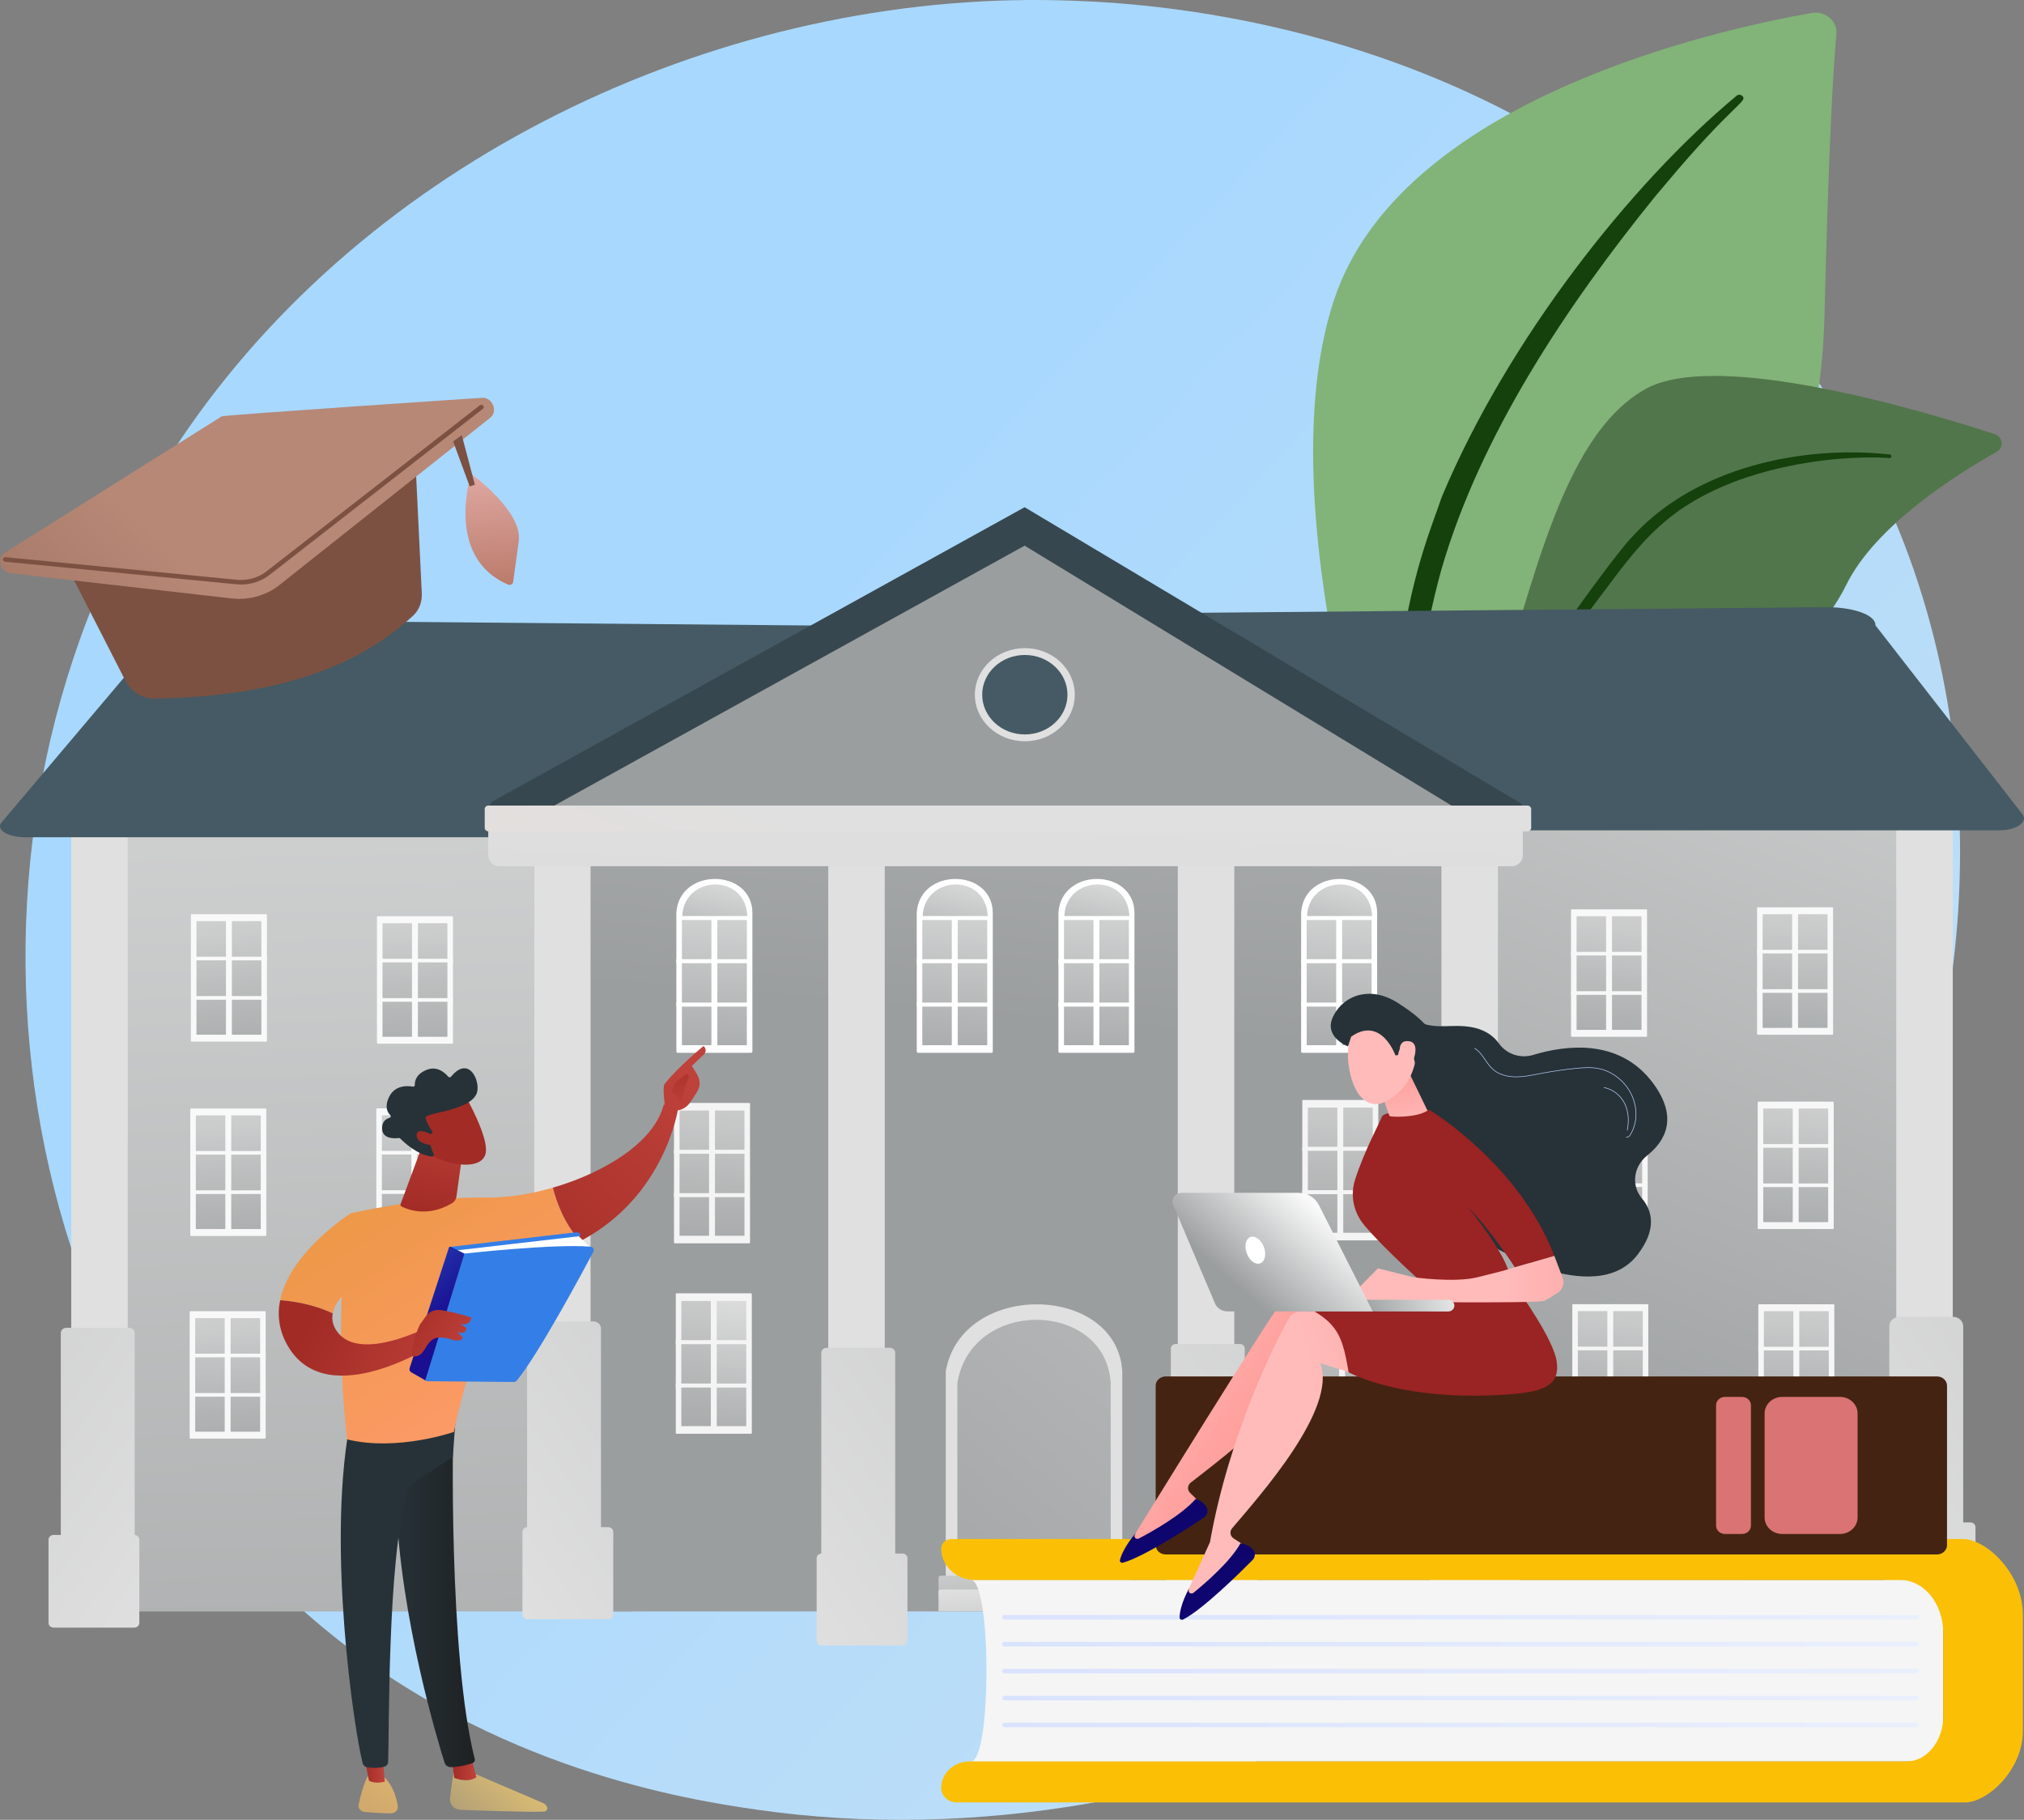 <svg width="684" height="615" viewBox="0 0 684 615" fill="none" xmlns="http://www.w3.org/2000/svg">
<rect x="0" y="0" width="684" height="615" fill="#808080" stroke="none"/>
<path d="M634.991 415.482C571.56 554.664 402.594 632.634 256.067 611.602C232.224 608.18 166.858 597.985 108.986 549.89C-2.423 457.303 -26.248 273.969 63.621 144.769C129.031 50.734 246.284 -2.571 357.698 0.095C381.697 0.67 473.669 4.209 554.496 66.319C566.369 75.442 592.553 97.119 616.152 131.51C671.566 212.265 676.33 324.775 634.991 415.482Z" fill="url(#paint0_linear_239_8)"/>
<path d="M480.991 326.76C480.991 326.76 479.206 256.807 513.78 238.084C548.355 219.362 614.093 207.656 616.557 107.211C618 48.405 619.561 22.695 620.608 11.484C621.016 7.11 616.846 3.58 612.217 4.393C579.472 10.142 473.098 33.803 450.796 101.462C424.356 181.674 480.991 326.76 480.991 326.76Z" fill="#82B378"/>
<path d="M586.893 32.34C550.949 62.214 509.386 115.084 487.233 167.954C484.389 176.667 476.071 195.197 472.459 228.12C469.233 255.578 470.837 284.593 474.749 303.799C474.996 305.014 476.253 305.811 477.556 305.581C479.796 305.184 479.498 302.939 479.478 303.01C475.01 270.195 476.865 229.352 487.102 192.499C500.181 147.249 529.352 103.377 559.525 66.167L562.63 62.503C586.006 34.527 590.927 34.321 588.742 32.371C588.226 31.91 587.418 31.906 586.893 32.34Z" fill="#15410D"/>
<path d="M420.444 376.387C415.465 377.819 473.424 328.253 503.642 241.466C517.882 200.57 526.872 148.029 555.941 131.545C580.134 117.827 650.949 139.143 674.024 146.68C676.907 147.622 677.315 151.264 674.698 152.733C661.794 159.976 633.859 177.427 623.92 197.691C610.819 224.402 579.305 237.983 552.97 239.042C526.636 240.1 511.65 242.68 492.779 278.885C473.909 315.09 434.588 372.318 420.444 376.387Z" fill="#52764B"/>
<path d="M638.609 153.574C608.094 150.3 573.373 158.403 552.768 180.148L550.819 182.226C546.304 187.105 519.394 222.554 502.668 252.76C502.46 253.137 502.618 253.599 503.022 253.794C503.708 254.124 504.197 253.434 504.117 253.489C515.059 236.645 530.262 215.484 542.181 199.741C555.019 182.537 563.931 170.919 588.066 162.082C614.854 152.683 638.569 154.797 638.497 154.8C638.861 154.818 639.173 154.558 639.192 154.219C639.212 153.892 638.952 153.611 638.609 153.574Z" fill="#15410D"/>
<path d="M651.203 542.42H470.057V270.931H655.893V538.049C655.893 540.463 653.793 542.42 651.203 542.42Z" fill="url(#paint1_linear_239_8)"/>
<path d="M659.925 269.831H640.839V540.787H659.925V269.831Z" fill="url(#paint2_linear_239_8)"/>
<path d="M660.053 542.774H641.889C640.008 542.774 638.484 541.354 638.484 539.602V448.191C638.484 446.439 640.008 445.019 641.889 445.019H660.053C661.933 445.019 663.457 446.439 663.457 448.191V539.602C663.458 541.354 661.934 542.774 660.053 542.774Z" fill="url(#paint3_linear_239_8)"/>
<path d="M665.893 545.556H638.626C637.681 545.556 636.914 544.842 636.914 543.961V516.075C636.914 515.195 637.68 514.481 638.626 514.481H665.893C666.838 514.481 667.604 515.195 667.604 516.075V543.961C667.604 544.842 666.838 545.556 665.893 545.556Z" fill="url(#paint4_linear_239_8)"/>
<g opacity="0.89">
<path d="M531.19 350.372H556.347C556.494 350.372 556.613 350.261 556.613 350.124V307.558C556.613 307.421 556.494 307.31 556.347 307.31H531.19C531.043 307.31 530.923 307.421 530.923 307.558V350.124C530.923 350.261 531.043 350.372 531.19 350.372Z" fill="white"/>
<path d="M544.914 348.045H554.592C554.673 348.045 554.74 347.983 554.74 347.907V309.775C554.74 309.699 554.673 309.637 554.592 309.637H544.914C544.832 309.637 544.766 309.699 544.766 309.775V347.907C544.766 347.983 544.832 348.045 544.914 348.045Z" fill="url(#paint5_linear_239_8)"/>
<path d="M532.944 348.045H542.622C542.704 348.045 542.77 347.983 542.77 347.907V309.775C542.77 309.699 542.704 309.637 542.622 309.637H532.944C532.862 309.637 532.796 309.699 532.796 309.775V347.907C532.796 347.983 532.863 348.045 532.944 348.045Z" fill="url(#paint6_linear_239_8)"/>
<path d="M556.346 321.668H530.923V322.896H556.346V321.668Z" fill="white"/>
<path d="M556.346 334.973H530.923V336.202H556.346V334.973Z" fill="white"/>
</g>
<g opacity="0.89">
<path d="M531.402 415.298H556.559C556.706 415.298 556.826 415.187 556.826 415.049V372.483C556.826 372.346 556.706 372.235 556.559 372.235H531.402C531.255 372.235 531.135 372.346 531.135 372.483V415.049C531.135 415.187 531.255 415.298 531.402 415.298Z" fill="white"/>
<path d="M545.126 412.97H554.804C554.886 412.97 554.952 412.908 554.952 412.832V374.701C554.952 374.624 554.886 374.563 554.804 374.563H545.126C545.044 374.563 544.978 374.625 544.978 374.701V412.832C544.978 412.908 545.044 412.97 545.126 412.97Z" fill="url(#paint7_linear_239_8)"/>
<path d="M533.156 412.97H542.834C542.916 412.97 542.983 412.908 542.983 412.832V374.701C542.983 374.624 542.916 374.563 542.834 374.563H533.156C533.075 374.563 533.008 374.625 533.008 374.701V412.832C533.008 412.908 533.075 412.97 533.156 412.97Z" fill="url(#paint8_linear_239_8)"/>
<path d="M556.558 386.593H531.135V387.822H556.558V386.593Z" fill="white"/>
<path d="M556.558 399.898H531.135V401.127H556.558V399.898Z" fill="white"/>
</g>
<g opacity="0.89">
<path d="M531.615 483.796H556.771C556.919 483.796 557.038 483.684 557.038 483.547V440.981C557.038 440.844 556.919 440.733 556.771 440.733H531.615C531.467 440.733 531.348 440.844 531.348 440.981V483.547C531.348 483.684 531.467 483.796 531.615 483.796Z" fill="white"/>
<path d="M545.339 481.468H555.017C555.099 481.468 555.165 481.406 555.165 481.33V443.198C555.165 443.122 555.099 443.06 555.017 443.06H545.339C545.257 443.06 545.191 443.122 545.191 443.198V481.33C545.191 481.406 545.257 481.468 545.339 481.468Z" fill="url(#paint9_linear_239_8)"/>
<path d="M533.369 481.468H543.047C543.129 481.468 543.195 481.406 543.195 481.33V443.198C543.195 443.122 543.129 443.06 543.047 443.06H533.369C533.287 443.06 533.221 443.122 533.221 443.198V481.33C533.221 481.406 533.287 481.468 533.369 481.468Z" fill="url(#paint10_linear_239_8)"/>
<path d="M556.771 455.091H531.348V456.319H556.771V455.091Z" fill="white"/>
<path d="M556.771 468.396H531.348V469.625H556.771V468.396Z" fill="white"/>
</g>
<g opacity="0.89">
<path d="M594.06 349.683H619.217C619.364 349.683 619.484 349.572 619.484 349.435V306.869C619.484 306.732 619.364 306.62 619.217 306.62H594.06C593.913 306.62 593.793 306.732 593.793 306.869V349.435C593.793 349.572 593.913 349.683 594.06 349.683Z" fill="white"/>
<path d="M607.784 347.356H617.462C617.544 347.356 617.61 347.294 617.61 347.218V309.086C617.61 309.01 617.544 308.948 617.462 308.948H607.784C607.702 308.948 607.636 309.01 607.636 309.086V347.218C607.636 347.294 607.702 347.356 607.784 347.356Z" fill="url(#paint11_linear_239_8)"/>
<path d="M595.815 347.356H605.493C605.575 347.356 605.641 347.294 605.641 347.218V309.086C605.641 309.01 605.575 308.948 605.493 308.948H595.815C595.733 308.948 595.667 309.01 595.667 309.086V347.218C595.667 347.294 595.733 347.356 595.815 347.356Z" fill="url(#paint12_linear_239_8)"/>
<path d="M619.216 320.979H593.793V322.207H619.216V320.979Z" fill="white"/>
<path d="M619.216 334.284H593.793V335.512H619.216V334.284Z" fill="white"/>
</g>
<g opacity="0.89">
<path d="M594.272 415.34H619.429C619.577 415.34 619.696 415.229 619.696 415.092V372.526C619.696 372.388 619.577 372.277 619.429 372.277H594.272C594.125 372.277 594.006 372.388 594.006 372.526V415.092C594.006 415.229 594.125 415.34 594.272 415.34Z" fill="white"/>
<path d="M607.996 413.012H617.674C617.756 413.012 617.822 412.95 617.822 412.874V374.743C617.822 374.667 617.756 374.605 617.674 374.605H607.996C607.914 374.605 607.848 374.667 607.848 374.743V412.874C607.848 412.95 607.914 413.012 607.996 413.012Z" fill="url(#paint13_linear_239_8)"/>
<path d="M596.026 413.012H605.704C605.786 413.012 605.853 412.95 605.853 412.874V374.743C605.853 374.667 605.786 374.605 605.704 374.605H596.026C595.945 374.605 595.878 374.667 595.878 374.743V412.874C595.878 412.95 595.945 413.012 596.026 413.012Z" fill="url(#paint14_linear_239_8)"/>
<path d="M619.428 386.635H594.005V387.864H619.428V386.635Z" fill="white"/>
<path d="M619.428 399.94H594.005V401.169H619.428V399.94Z" fill="white"/>
</g>
<g opacity="0.89">
<path d="M594.485 483.838H619.641C619.789 483.838 619.908 483.727 619.908 483.589V441.023C619.908 440.886 619.789 440.775 619.641 440.775H594.485C594.337 440.775 594.218 440.886 594.218 441.023V483.589C594.218 483.727 594.337 483.838 594.485 483.838Z" fill="white"/>
<path d="M608.209 481.51H617.887C617.969 481.51 618.035 481.448 618.035 481.372V443.241C618.035 443.164 617.968 443.103 617.887 443.103H608.209C608.127 443.103 608.061 443.165 608.061 443.241V481.372C608.061 481.448 608.127 481.51 608.209 481.51Z" fill="url(#paint15_linear_239_8)"/>
<path d="M596.24 481.51H605.918C605.999 481.51 606.066 481.448 606.066 481.372V443.241C606.066 443.164 605.999 443.103 605.918 443.103H596.24C596.158 443.103 596.091 443.165 596.091 443.241V481.372C596.091 481.448 596.158 481.51 596.24 481.51Z" fill="url(#paint16_linear_239_8)"/>
<path d="M619.641 455.133H594.218V456.362H619.641V455.133Z" fill="white"/>
<path d="M619.641 468.438H594.218V469.667H619.641V468.438Z" fill="white"/>
</g>
<path d="M675.568 280.611H481.615L376.187 211.639H634.041L683.208 274.826C685.797 277.525 681.721 280.611 675.568 280.611Z" fill="url(#paint17_linear_239_8)"/>
<path d="M635.065 215.008L383.031 218.382L376.324 207.34L617.4 205.195C626.443 205.195 633.774 207.864 633.774 211.155L635.065 215.008Z" fill="url(#paint18_linear_239_8)"/>
<path d="M32.797 544.569H213.943V273.261H28.107V540.198C28.107 542.612 30.206 544.569 32.797 544.569Z" fill="url(#paint19_linear_239_8)"/>
<path d="M24.075 545.233H43.161V272.161H24.075V545.233Z" fill="url(#paint20_linear_239_8)"/>
<path d="M22.429 547.235H43.63C44.672 547.235 45.516 546.448 45.516 545.478V450.474C45.516 449.504 44.672 448.717 43.63 448.717H22.429C21.387 448.717 20.543 449.504 20.543 450.474V545.478C20.543 546.448 21.387 547.235 22.429 547.235Z" fill="url(#paint21_linear_239_8)"/>
<path d="M18.107 550.038H45.374C46.319 550.038 47.085 549.324 47.085 548.444V520.315C47.085 519.435 46.319 518.72 45.374 518.72H18.107C17.162 518.72 16.396 519.434 16.396 520.315V548.444C16.396 549.324 17.162 550.038 18.107 550.038Z" fill="url(#paint22_linear_239_8)"/>
<g opacity="0.89">
<path d="M152.81 352.703H127.654C127.506 352.703 127.387 352.592 127.387 352.455V309.889C127.387 309.752 127.506 309.64 127.654 309.64H152.81C152.958 309.64 153.077 309.752 153.077 309.889V352.455C153.077 352.592 152.958 352.703 152.81 352.703Z" fill="white"/>
<path d="M139.086 350.376H129.408C129.326 350.376 129.26 350.314 129.26 350.237V312.106C129.26 312.03 129.327 311.968 129.408 311.968H139.086C139.168 311.968 139.234 312.03 139.234 312.106V350.237C139.234 350.314 139.168 350.376 139.086 350.376Z" fill="url(#paint23_linear_239_8)"/>
<path d="M151.056 350.376H141.378C141.296 350.376 141.229 350.314 141.229 350.237V312.106C141.229 312.03 141.296 311.968 141.378 311.968H151.056C151.137 311.968 151.204 312.03 151.204 312.106V350.237C151.204 350.314 151.137 350.376 151.056 350.376Z" fill="url(#paint24_linear_239_8)"/>
<path d="M127.654 325.227H153.077V323.998H127.654V325.227Z" fill="white"/>
<path d="M127.654 338.532H153.077V337.304H127.654V338.532Z" fill="white"/>
</g>
<g opacity="0.89">
<path d="M152.598 417.628H127.441C127.294 417.628 127.174 417.517 127.174 417.38V374.814C127.174 374.677 127.294 374.565 127.441 374.565H152.598C152.745 374.565 152.864 374.677 152.864 374.814V417.38C152.864 417.517 152.745 417.628 152.598 417.628Z" fill="white"/>
<path d="M138.874 415.3H129.196C129.114 415.3 129.048 415.239 129.048 415.162V377.031C129.048 376.955 129.114 376.893 129.196 376.893H138.874C138.956 376.893 139.022 376.955 139.022 377.031V415.162C139.022 415.239 138.956 415.3 138.874 415.3Z" fill="url(#paint25_linear_239_8)"/>
<path d="M150.843 415.3H141.165C141.083 415.3 141.017 415.239 141.017 415.162V377.031C141.017 376.955 141.083 376.893 141.165 376.893H150.843C150.925 376.893 150.991 376.955 150.991 377.031V415.162C150.991 415.239 150.925 415.3 150.843 415.3Z" fill="url(#paint26_linear_239_8)"/>
<path d="M127.442 390.152H152.865V388.923H127.442V390.152Z" fill="white"/>
<path d="M127.442 403.458H152.865V402.229H127.442V403.458Z" fill="white"/>
</g>
<g opacity="0.89">
<path d="M152.385 486.126H127.228C127.081 486.126 126.962 486.015 126.962 485.878V443.312C126.962 443.175 127.081 443.063 127.228 443.063H152.385C152.532 443.063 152.652 443.175 152.652 443.312V485.878C152.652 486.015 152.532 486.126 152.385 486.126Z" fill="white"/>
<path d="M138.661 483.799H128.984C128.902 483.799 128.835 483.737 128.835 483.661V445.529C128.835 445.453 128.902 445.391 128.984 445.391H138.661C138.743 445.391 138.81 445.453 138.81 445.529V483.661C138.81 483.737 138.743 483.799 138.661 483.799Z" fill="url(#paint27_linear_239_8)"/>
<path d="M150.631 483.799H140.953C140.871 483.799 140.805 483.737 140.805 483.661V445.529C140.805 445.453 140.871 445.391 140.953 445.391H150.631C150.713 445.391 150.779 445.453 150.779 445.529V483.661C150.779 483.737 150.712 483.799 150.631 483.799Z" fill="url(#paint28_linear_239_8)"/>
<path d="M127.229 458.65H152.652V457.421H127.229V458.65Z" fill="white"/>
<path d="M127.229 471.955H152.652V470.727H127.229V471.955Z" fill="white"/>
</g>
<g opacity="0.89">
<path d="M89.94 352.014H64.784C64.636 352.014 64.517 351.903 64.517 351.765V309.2C64.517 309.062 64.636 308.951 64.784 308.951H89.94C90.088 308.951 90.207 309.062 90.207 309.2V351.765C90.207 351.903 90.087 352.014 89.94 352.014Z" fill="white"/>
<path d="M76.216 349.686H66.538C66.456 349.686 66.39 349.624 66.39 349.548V311.417C66.39 311.34 66.456 311.279 66.538 311.279H76.216C76.298 311.279 76.365 311.34 76.365 311.417V349.548C76.365 349.624 76.298 349.686 76.216 349.686Z" fill="url(#paint29_linear_239_8)"/>
<path d="M88.185 349.686H78.507C78.425 349.686 78.359 349.624 78.359 349.548V311.417C78.359 311.34 78.426 311.279 78.507 311.279H88.185C88.267 311.279 88.334 311.34 88.334 311.417V349.548C88.334 349.624 88.267 349.686 88.185 349.686Z" fill="url(#paint30_linear_239_8)"/>
<path d="M64.784 324.538H90.207V323.309H64.784V324.538Z" fill="white"/>
<path d="M64.784 337.843H90.207V336.615H64.784V337.843Z" fill="white"/>
</g>
<g opacity="0.89">
<path d="M89.728 417.671H64.571C64.424 417.671 64.304 417.559 64.304 417.422V374.856C64.304 374.719 64.424 374.608 64.571 374.608H89.728C89.875 374.608 89.995 374.719 89.995 374.856V417.422C89.994 417.559 89.875 417.671 89.728 417.671Z" fill="white"/>
<path d="M76.004 415.343H66.326C66.244 415.343 66.178 415.281 66.178 415.205V377.074C66.178 376.997 66.244 376.936 66.326 376.936H76.004C76.085 376.936 76.152 376.997 76.152 377.074V415.205C76.152 415.281 76.085 415.343 76.004 415.343Z" fill="url(#paint31_linear_239_8)"/>
<path d="M87.973 415.343H78.295C78.213 415.343 78.147 415.281 78.147 415.205V377.074C78.147 376.997 78.213 376.936 78.295 376.936H87.973C88.055 376.936 88.121 376.997 88.121 377.074V415.205C88.121 415.281 88.055 415.343 87.973 415.343Z" fill="url(#paint32_linear_239_8)"/>
<path d="M64.572 390.194H89.994V388.966H64.572V390.194Z" fill="white"/>
<path d="M64.572 403.5H89.994V402.271H64.572V403.5Z" fill="white"/>
</g>
<g opacity="0.89">
<path d="M89.515 486.169H64.358C64.211 486.169 64.092 486.057 64.092 485.92V443.354C64.092 443.217 64.211 443.106 64.358 443.106H89.515C89.662 443.106 89.782 443.217 89.782 443.354V485.92C89.782 486.057 89.662 486.169 89.515 486.169Z" fill="white"/>
<path d="M75.791 483.841H66.113C66.031 483.841 65.965 483.779 65.965 483.703V445.571C65.965 445.495 66.031 445.433 66.113 445.433H75.791C75.873 445.433 75.939 445.495 75.939 445.571V483.703C75.939 483.779 75.873 483.841 75.791 483.841Z" fill="url(#paint33_linear_239_8)"/>
<path d="M87.76 483.841H78.082C78.001 483.841 77.934 483.779 77.934 483.703V445.571C77.934 445.495 78.001 445.433 78.082 445.433H87.76C87.842 445.433 87.909 445.495 87.909 445.571V483.703C87.909 483.779 87.842 483.841 87.76 483.841Z" fill="url(#paint34_linear_239_8)"/>
<path d="M64.359 458.692H89.782V457.464H64.359V458.692Z" fill="white"/>
<path d="M64.359 471.998H89.782V470.769H64.359V471.998Z" fill="white"/>
</g>
<path d="M8.432 282.941H202.385L307.813 219.448H49.959L0.792 277.616C-1.797 280.1 2.279 282.941 8.432 282.941Z" fill="url(#paint35_linear_239_8)"/>
<path d="M47.189 219.329L299.223 222.704L305.929 211.662L64.853 209.517C55.81 209.517 48.48 212.185 48.48 215.477L47.189 219.329Z" fill="url(#paint36_linear_239_8)"/>
<path d="M495.612 275.321H180.483V544.569H495.612V275.321Z" fill="url(#paint37_linear_239_8)"/>
<path d="M506.208 272.226H487.122V543.413H506.208V272.226Z" fill="url(#paint38_linear_239_8)"/>
<path d="M506.336 545.401H488.171C486.291 545.401 484.767 543.981 484.767 542.229V450.735C484.767 448.983 486.291 447.563 488.171 447.563H506.336C508.216 447.563 509.74 448.983 509.74 450.735V542.229C509.74 543.981 508.216 545.401 506.336 545.401Z" fill="url(#paint39_linear_239_8)"/>
<path d="M512.176 548.185H484.908C483.963 548.185 483.197 547.471 483.197 546.59V518.678C483.197 517.798 483.963 517.084 484.908 517.084H512.176C513.121 517.084 513.887 517.798 513.887 518.678V546.591C513.887 547.471 513.121 548.185 512.176 548.185Z" fill="url(#paint40_linear_239_8)"/>
<path d="M167.677 274.324L512.165 275.432C514.618 275.44 515.561 272.457 513.496 271.224L346.266 171.411L166.625 270.726C164.813 271.728 165.57 274.317 167.677 274.324Z" fill="url(#paint41_linear_239_8)"/>
<path d="M180.483 276.016L495.612 275.321L346.266 184.405L180.483 276.016Z" fill="url(#paint42_linear_239_8)"/>
<path d="M199.57 272.226H180.484V542.42H199.57V272.226Z" fill="url(#paint43_linear_239_8)"/>
<path d="M200.556 544.408H180.674C179.268 544.408 178.129 543.346 178.129 542.036V448.942C178.129 447.632 179.268 446.57 180.674 446.57H200.556C201.962 446.57 203.102 447.632 203.102 448.942V542.036C203.102 543.346 201.962 544.408 200.556 544.408Z" fill="url(#paint44_linear_239_8)"/>
<path d="M205.537 547.192H178.27C177.325 547.192 176.559 546.478 176.559 545.598V517.685C176.559 516.805 177.325 516.091 178.27 516.091H205.537C206.482 516.091 207.248 516.804 207.248 517.685V545.598C207.248 546.478 206.482 547.192 205.537 547.192Z" fill="url(#paint45_linear_239_8)"/>
<path d="M298.994 280.138H279.908V551.324H298.994V280.138Z" fill="url(#paint46_linear_239_8)"/>
<path d="M300.716 553.312H279.363C278.363 553.312 277.553 552.557 277.553 551.625V457.161C277.553 456.23 278.363 455.474 279.363 455.474H300.716C301.716 455.474 302.526 456.23 302.526 457.161V551.625C302.526 552.557 301.716 553.312 300.716 553.312Z" fill="url(#paint47_linear_239_8)"/>
<path d="M304.962 556.096H277.694C276.749 556.096 275.983 555.382 275.983 554.502V526.59C275.983 525.709 276.749 524.995 277.694 524.995H304.962C305.906 524.995 306.673 525.709 306.673 526.59V554.502C306.673 555.382 305.907 556.096 304.962 556.096Z" fill="url(#paint48_linear_239_8)"/>
<path d="M417.122 278.861H398.035V550.047H417.122V278.861Z" fill="url(#paint49_linear_239_8)"/>
<path d="M419.006 552.035H397.329C396.419 552.035 395.681 551.348 395.681 550.5V455.733C395.681 454.885 396.419 454.197 397.329 454.197H419.006C419.916 454.197 420.654 454.885 420.654 455.733V550.5C420.654 551.348 419.916 552.035 419.006 552.035Z" fill="url(#paint50_linear_239_8)"/>
<path d="M423.089 554.819H395.822C394.877 554.819 394.111 554.105 394.111 553.225V525.312C394.111 524.432 394.877 523.718 395.822 523.718H423.089C424.034 523.718 424.801 524.432 424.801 525.312V553.225C424.8 554.105 424.034 554.819 423.089 554.819Z" fill="url(#paint51_linear_239_8)"/>
<g opacity="0.89">
<path d="M228.645 484.521H253.802C253.949 484.521 254.068 484.409 254.068 484.272V437.317C254.068 437.18 253.949 437.069 253.802 437.069H228.645C228.498 437.069 228.378 437.18 228.378 437.317V484.272C228.378 484.409 228.498 484.521 228.645 484.521Z" fill="white"/>
<path d="M242.369 481.955H252.047C252.129 481.955 252.195 481.894 252.195 481.817V439.772C252.195 439.696 252.128 439.634 252.047 439.634H242.369C242.287 439.634 242.221 439.696 242.221 439.772V481.817C242.221 481.894 242.287 481.955 242.369 481.955Z" fill="url(#paint52_linear_239_8)"/>
<path d="M230.4 481.955H240.078C240.16 481.955 240.226 481.894 240.226 481.817V439.772C240.226 439.696 240.16 439.634 240.078 439.634H230.4C230.318 439.634 230.252 439.696 230.252 439.772V481.817C230.251 481.894 230.318 481.955 230.4 481.955Z" fill="url(#paint53_linear_239_8)"/>
<path d="M253.801 452.89H228.378V454.244H253.801V452.89Z" fill="white"/>
<path d="M253.801 467.552H228.378V468.906H253.801V467.552Z" fill="white"/>
</g>
<g opacity="0.89">
<path d="M228.04 420.181H253.197C253.344 420.181 253.464 420.069 253.464 419.932V372.977C253.464 372.84 253.344 372.729 253.197 372.729H228.04C227.893 372.729 227.773 372.84 227.773 372.977V419.932C227.773 420.069 227.893 420.181 228.04 420.181Z" fill="white"/>
<path d="M241.764 417.616H251.442C251.524 417.616 251.59 417.554 251.59 417.478V375.432C251.59 375.356 251.524 375.294 251.442 375.294H241.764C241.682 375.294 241.616 375.356 241.616 375.432V417.478C241.616 417.554 241.683 417.616 241.764 417.616Z" fill="url(#paint54_linear_239_8)"/>
<path d="M229.795 417.616H239.473C239.555 417.616 239.621 417.554 239.621 417.478V375.432C239.621 375.356 239.555 375.294 239.473 375.294H229.795C229.713 375.294 229.647 375.356 229.647 375.432V417.478C229.647 417.554 229.713 417.616 229.795 417.616Z" fill="url(#paint55_linear_239_8)"/>
<path d="M253.197 388.55H227.774V389.904H253.197V388.55Z" fill="white"/>
<path d="M253.197 403.211H227.774V404.565H253.197V403.211Z" fill="white"/>
</g>
<g opacity="0.89">
<path d="M440.978 483.514H466.135C466.282 483.514 466.401 483.403 466.401 483.266V436.311C466.401 436.174 466.282 436.063 466.135 436.063H440.978C440.831 436.063 440.711 436.174 440.711 436.311V483.266C440.711 483.403 440.83 483.514 440.978 483.514Z" fill="white"/>
<path d="M454.702 480.95H464.38C464.462 480.95 464.528 480.888 464.528 480.812V438.766C464.528 438.69 464.462 438.628 464.38 438.628H454.702C454.62 438.628 454.554 438.69 454.554 438.766V480.812C454.554 480.888 454.621 480.95 454.702 480.95Z" fill="url(#paint56_linear_239_8)"/>
<path d="M442.733 480.95H452.411C452.493 480.95 452.559 480.888 452.559 480.812V438.766C452.559 438.69 452.493 438.628 452.411 438.628H442.733C442.651 438.628 442.584 438.69 442.584 438.766V480.812C442.584 480.888 442.651 480.95 442.733 480.95Z" fill="url(#paint57_linear_239_8)"/>
<path d="M466.134 451.884H440.711V453.238H466.134V451.884Z" fill="white"/>
<path d="M466.134 466.546H440.711V467.899H466.134V466.546Z" fill="white"/>
</g>
<g opacity="0.89">
<path d="M440.373 419.174H465.53C465.677 419.174 465.796 419.063 465.796 418.926V371.971C465.796 371.834 465.677 371.723 465.53 371.723H440.373C440.226 371.723 440.106 371.834 440.106 371.971V418.926C440.106 419.063 440.226 419.174 440.373 419.174Z" fill="white"/>
<path d="M454.097 416.609H463.775C463.857 416.609 463.923 416.548 463.923 416.471V374.426C463.923 374.35 463.856 374.288 463.775 374.288H454.097C454.015 374.288 453.949 374.35 453.949 374.426V416.471C453.949 416.548 454.015 416.609 454.097 416.609Z" fill="url(#paint58_linear_239_8)"/>
<path d="M442.128 416.609H451.806C451.887 416.609 451.954 416.548 451.954 416.471V374.426C451.954 374.35 451.887 374.288 451.806 374.288H442.128C442.046 374.288 441.979 374.35 441.979 374.426V416.471C441.979 416.548 442.046 416.609 442.128 416.609Z" fill="url(#paint59_linear_239_8)"/>
<path d="M465.529 387.544H440.106V388.898H465.529V387.544Z" fill="white"/>
<path d="M465.529 402.206H440.106V403.56H465.529V402.206Z" fill="white"/>
</g>
<path d="M346.339 250.502C355.663 250.502 363.221 243.458 363.221 234.769C363.221 226.08 355.663 219.036 346.339 219.036C337.014 219.036 329.456 226.08 329.456 234.769C329.456 243.458 337.014 250.502 346.339 250.502Z" fill="url(#paint60_linear_239_8)"/>
<path d="M346.338 248.198C354.297 248.198 360.749 242.186 360.749 234.769C360.749 227.353 354.297 221.34 346.338 221.34C338.38 221.34 331.928 227.353 331.928 234.769C331.928 242.186 338.38 248.198 346.338 248.198Z" fill="url(#paint61_linear_239_8)"/>
<path d="M379.271 541.632H319.619V463.404C324.995 432.72 377.375 433.794 379.271 463.404V541.632Z" fill="url(#paint62_linear_239_8)"/>
<path d="M375.362 541.632H323.528V467.459C328.2 438.365 373.714 439.383 375.362 467.459V541.632Z" fill="url(#paint63_linear_239_8)"/>
<path d="M382.001 539.843H317.169V533.178C317.169 532.79 317.506 532.476 317.922 532.476H381.248C381.664 532.476 382.001 532.79 382.001 533.178V539.843Z" fill="url(#paint64_linear_239_8)"/>
<path d="M382.001 544.529H317.169V537.865C317.169 537.477 317.506 537.163 317.922 537.163H381.248C381.664 537.163 382.001 537.477 382.001 537.864V544.529Z" fill="url(#paint65_linear_239_8)"/>
<path d="M440.154 355.783H464.963C465.206 355.783 465.403 355.599 465.403 355.372V308.331C465.136 293.449 440.796 293.083 439.713 308.331V355.372C439.713 355.599 439.911 355.783 440.154 355.783Z" fill="white"/>
<path d="M453.704 353.218H463.382C463.464 353.218 463.53 353.156 463.53 353.08V311.035C463.53 310.958 463.464 310.896 463.382 310.896H453.704C453.622 310.896 453.556 310.958 453.556 311.035V353.08C453.556 353.156 453.622 353.218 453.704 353.218Z" fill="url(#paint66_linear_239_8)"/>
<path d="M441.735 353.218H451.413C451.495 353.218 451.561 353.156 451.561 353.08V311.035C451.561 310.958 451.495 310.896 451.413 310.896H441.735C441.653 310.896 441.587 310.958 441.587 311.035V353.08C441.587 353.156 441.653 353.218 441.735 353.218Z" fill="url(#paint67_linear_239_8)"/>
<path d="M465.136 324.153H439.713V325.507H465.136V324.153Z" fill="white"/>
<path d="M465.136 338.814H439.713V340.168H465.136V338.814Z" fill="white"/>
<path d="M441.712 309.569C442.3 295.723 463.1 294.954 463.689 309.569H441.712Z" fill="url(#paint68_linear_239_8)"/>
<path d="M310.254 355.783H335.062C335.306 355.783 335.503 355.599 335.503 355.372V308.331C335.236 293.449 310.895 293.083 309.813 308.331V355.372C309.813 355.599 310.01 355.783 310.254 355.783Z" fill="white"/>
<path d="M323.804 353.218H333.481C333.563 353.218 333.63 353.156 333.63 353.08V311.035C333.63 310.958 333.563 310.896 333.481 310.896H323.804C323.722 310.896 323.655 310.958 323.655 311.035V353.08C323.655 353.156 323.722 353.218 323.804 353.218Z" fill="url(#paint69_linear_239_8)"/>
<path d="M311.834 353.218H321.512C321.594 353.218 321.66 353.156 321.66 353.08V311.035C321.66 310.958 321.594 310.896 321.512 310.896H311.834C311.752 310.896 311.686 310.958 311.686 311.035V353.08C311.686 353.156 311.752 353.218 311.834 353.218Z" fill="url(#paint70_linear_239_8)"/>
<path d="M335.236 324.153H309.813V325.507H335.236V324.153Z" fill="white"/>
<path d="M335.236 338.814H309.813V340.168H335.236V338.814Z" fill="white"/>
<path d="M311.81 309.569C312.399 295.723 333.199 294.954 333.788 309.569H311.81Z" fill="url(#paint71_linear_239_8)"/>
<path d="M358.132 355.783H382.941C383.185 355.783 383.382 355.599 383.382 355.372V308.331C383.115 293.449 358.774 293.083 357.692 308.331V355.372C357.692 355.599 357.889 355.783 358.132 355.783Z" fill="white"/>
<path d="M371.682 353.218H381.36C381.442 353.218 381.508 353.156 381.508 353.08V311.035C381.508 310.958 381.442 310.896 381.36 310.896H371.682C371.6 310.896 371.534 310.958 371.534 311.035V353.08C371.534 353.156 371.6 353.218 371.682 353.218Z" fill="url(#paint72_linear_239_8)"/>
<path d="M359.713 353.218H369.391C369.473 353.218 369.539 353.156 369.539 353.08V311.035C369.539 310.958 369.473 310.896 369.391 310.896H359.713C359.631 310.896 359.565 310.958 359.565 311.035V353.08C359.565 353.156 359.631 353.218 359.713 353.218Z" fill="url(#paint73_linear_239_8)"/>
<path d="M383.114 324.153H357.691V325.507H383.114V324.153Z" fill="white"/>
<path d="M383.114 338.814H357.691V340.168H383.114V338.814Z" fill="white"/>
<path d="M359.689 309.569C360.278 295.723 381.078 294.954 381.667 309.569H359.689Z" fill="url(#paint74_linear_239_8)"/>
<path d="M229.016 355.783H253.825C254.068 355.783 254.266 355.599 254.266 355.372V308.331C253.998 293.449 229.658 293.083 228.576 308.331V355.372C228.576 355.599 228.773 355.783 229.016 355.783Z" fill="white"/>
<path d="M242.567 353.218H252.244C252.326 353.218 252.393 353.156 252.393 353.08V311.035C252.393 310.958 252.326 310.896 252.244 310.896H242.567C242.485 310.896 242.418 310.958 242.418 311.035V353.08C242.418 353.156 242.485 353.218 242.567 353.218Z" fill="url(#paint75_linear_239_8)"/>
<path d="M230.597 353.218H240.275C240.357 353.218 240.423 353.156 240.423 353.08V311.035C240.423 310.958 240.357 310.896 240.275 310.896H230.597C230.515 310.896 230.449 310.958 230.449 311.035V353.08C230.449 353.156 230.515 353.218 230.597 353.218Z" fill="url(#paint76_linear_239_8)"/>
<path d="M253.998 324.153H228.575V325.507H253.998V324.153Z" fill="white"/>
<path d="M253.998 338.814H228.575V340.168H253.998V338.814Z" fill="white"/>
<path d="M230.574 309.569C231.162 295.723 251.962 294.954 252.551 309.569H230.574Z" fill="url(#paint77_linear_239_8)"/>
<path d="M510.757 292.738H168.876C166.737 292.738 165.003 291.122 165.003 289.129V279.501H514.629V289.129C514.629 291.122 512.896 292.738 510.757 292.738Z" fill="url(#paint78_linear_239_8)"/>
<path d="M516.178 280.951H165.082C164.378 280.951 163.806 280.419 163.806 279.762V273.416C163.806 272.759 164.378 272.227 165.082 272.227H516.178C516.883 272.227 517.454 272.759 517.454 273.416V279.762C517.454 280.418 516.883 280.951 516.178 280.951Z" fill="url(#paint79_linear_239_8)"/>
<path d="M85.496 201.689L23.965 194.007L42.388 230.05C44.328 233.772 48.083 236.145 51.953 236.086C87.375 235.547 117.996 228.165 139.658 208.012C141.632 206.175 142.671 203.45 142.546 200.543L140.576 159.646C140.576 159.646 86.315 201.764 85.496 201.689Z" fill="url(#paint80_linear_239_8)"/>
<path d="M1.27 187.031L74.896 140.72C75.5 140.224 163.257 134.412 163.257 134.412C166.631 134.59 168.267 139.166 165.673 141.174L94.403 197.725C89.95 201.259 84.113 202.893 78.308 202.232L3.621 193.729C0.355 193.428 -1.184 189.045 1.27 187.031Z" fill="url(#paint81_linear_239_8)"/>
<path d="M159.216 160.15C159.216 160.15 150.077 188.341 171.724 197.551C172.502 197.882 173.315 197.438 173.429 196.604L175.302 182.883C176.694 172.697 159.216 160.15 159.216 160.15Z" fill="url(#paint82_linear_239_8)"/>
<path d="M160.488 163.805L158.73 164.368L153.128 149.172L156.064 147.056L160.488 163.805Z" fill="url(#paint83_linear_239_8)"/>
<path d="M81.435 197.535C80.92 197.535 80.404 197.51 79.889 197.46L1.727 189.826C1.274 189.782 0.945 189.404 0.993 188.981C1.04 188.56 1.428 188.24 1.9 188.296L80.062 195.93C83.632 196.273 87.282 195.247 90.046 193.094L162.129 136.98C162.479 136.708 162.999 136.752 163.292 137.078C163.584 137.404 163.538 137.888 163.187 138.161L91.104 194.275C88.398 196.383 84.943 197.535 81.435 197.535Z" fill="#7C5142"/>
<path d="M153.521 597.712C153.521 597.712 152.556 602.808 152.082 607.852C151.897 609.823 153.528 611.535 155.65 611.617C162.858 611.897 178.277 612.441 183.81 612.211C184.642 612.176 185.185 611.383 184.878 610.662C184.62 610.058 184.122 609.569 183.488 609.298L158.019 598.39L153.521 597.712Z" fill="url(#paint84_linear_239_8)"/>
<path d="M152.73 594.718L153.507 600.813C153.507 600.813 157.968 602.748 161.015 600.569L159.167 593.776L152.73 594.718Z" fill="url(#paint85_linear_239_8)"/>
<path d="M153.314 480.127C152.978 481.719 151.514 559.557 160.443 594.439C160.588 595.008 160.279 595.595 159.697 595.816C158.328 596.338 155.643 597.093 152.426 597.194C151.43 597.225 150.536 596.621 150.255 595.73C147.703 587.637 135.473 547.088 133.878 508.352C132.095 465.069 133.878 506.878 133.878 506.878L134.924 480.123L153.314 480.127Z" fill="url(#paint86_linear_239_8)"/>
<path d="M124.224 600.37C124.224 600.37 122.686 602.943 121.198 609.778C120.929 611.013 121.854 612.195 123.2 612.318C125.58 612.536 129.244 612.816 132.179 612.798C133.532 612.789 134.588 611.691 134.425 610.439C134.1 607.944 133.087 603.85 129.958 600.66L124.224 600.37Z" fill="url(#paint87_linear_239_8)"/>
<path d="M122.873 592.53L124.686 601.748C124.686 601.748 126.479 602.991 130.026 602.09L129.16 592.172L122.873 592.53Z" fill="url(#paint88_linear_239_8)"/>
<path d="M117.974 482.515C110.672 523.584 119.559 584.019 122.555 595.848C122.739 596.572 123.366 597.127 124.154 597.249C125.491 597.455 127.694 597.624 129.865 597.036C130.613 596.834 131.139 596.205 131.169 595.479C131.571 585.916 130.848 527.208 137.652 504.006C137.996 502.83 138.767 501.805 139.833 501.098L153.039 492.35L154.052 478.207L117.974 482.515Z" fill="url(#paint89_linear_239_8)"/>
<path d="M164.505 404.699C142.621 404.362 118.475 410.054 118.475 410.054C111.952 445.523 117.335 486.435 117.335 486.435C134.277 490.575 153.388 483.903 153.388 483.903C156.204 469.078 169.341 427.354 169.341 427.354C180.034 426.118 188.842 423.243 196.095 419.442C190.562 413.466 187.954 405.861 186.821 401.365C179.084 403.606 171.255 404.803 164.505 404.699Z" fill="url(#paint90_linear_239_8)"/>
<path d="M229.146 374.661C226.996 372.241 224.275 373.386 224.275 373.386C221.055 386.063 204.169 396.341 186.822 401.365C187.955 405.861 190.563 413.466 196.096 419.442C224.885 404.357 229.146 374.661 229.146 374.661Z" fill="url(#paint91_linear_239_8)"/>
<path d="M228.623 375.276C228.848 375.943 226.243 376.957 224.71 374.232C224.656 372.926 223.804 367.33 224.641 366.266C229.102 360.598 237.751 353.494 237.751 353.494C239.213 354.838 238.008 356.158 238.008 356.158L233.813 360.231C234.69 361.709 235.761 362.957 236.263 364.744C236.643 366.098 236.41 367.544 235.676 368.776C234.94 370.013 233.935 371.62 232.985 372.878C231.187 375.258 228.623 375.276 228.623 375.276Z" fill="url(#paint92_linear_239_8)"/>
<path d="M231.978 362.874L228.154 365.894L226.954 368.901L230.363 372.425C230.363 372.425 231.509 366.459 232.361 365.167C233.212 363.876 232.771 363.251 231.978 362.874Z" fill="url(#paint93_linear_239_8)"/>
<path d="M126.869 429.8L118.475 410.054C118.475 410.054 98.035 422.996 94.673 439.406C98.536 439.671 105.564 440.607 112.443 443.844C113.954 436.095 126.869 429.8 126.869 429.8Z" fill="url(#paint94_linear_239_8)"/>
<path d="M144.731 448.381C144.731 448.381 121.782 460.467 114.038 450.147C112.43 448.004 112.046 445.874 112.442 443.844C105.563 440.607 98.535 439.671 94.673 439.406C93.66 444.353 94.195 449.614 97.315 454.932C110.879 478.054 147.769 453.654 147.769 453.654L144.731 448.381Z" fill="url(#paint95_linear_239_8)"/>
<path d="M156.166 424.978L199.685 421.752L194.81 417.012L153.905 422.081L156.166 424.978Z" fill="white"/>
<path d="M143.34 465.252L155.865 424.491C156.007 424.028 156.43 423.691 156.943 423.635C159.213 423.388 165.788 422.695 173.38 422.097C182.525 421.376 193.146 420.792 199.492 421.289C200.394 421.359 200.939 422.249 200.538 423.005C196.929 429.809 182.085 457.486 174.651 466.552C174.405 466.852 174.024 467.028 173.618 467.025L144.558 466.773C143.713 466.765 143.107 466.009 143.34 465.252Z" fill="url(#paint96_linear_239_8)"/>
<path d="M152.366 421.347L194.613 416.458C195.172 416.393 195.725 416.612 196.062 417.032C196.291 417.316 196.105 417.724 195.726 417.768L153.307 422.673L152.366 421.347Z" fill="url(#paint97_linear_239_8)"/>
<path d="M156.943 423.635L143.717 466.467L138.991 463.766C138.482 463.475 138.248 462.901 138.421 462.368L151.719 421.597C151.802 421.342 152.114 421.221 152.366 421.347L156.943 423.635Z" fill="url(#paint98_linear_239_8)"/>
<path d="M139.357 458.337C138.565 458.069 140.682 449.007 142.366 446.967C143.975 445.016 144.849 442.11 149.394 442.788C153.939 443.465 159.3 445.249 159.3 445.249C159.3 445.249 159.029 448.339 155.575 447.342L157.717 448.887C157.717 448.887 157.411 451.361 154.493 450.039L156.486 452.088C156.486 452.088 155.487 453.649 153.086 452.816C142.307 449.077 145.445 459.142 139.357 458.337Z" fill="url(#paint99_linear_239_8)"/>
<path d="M142.339 388.143L135.375 406.908C135.26 407.219 135.397 407.563 135.706 407.722C137.604 408.7 144.442 411.527 152.683 406.658C153.542 406.151 154.126 405.323 154.256 404.384L156.511 388.143L142.339 388.143Z" fill="url(#paint100_linear_239_8)"/>
<path d="M157.489 370.766C157.489 370.766 165.135 384.179 164.155 389.597C163.175 395.015 153.699 394.625 145.424 390.225L139.641 375.742L157.489 370.766Z" fill="url(#paint101_linear_239_8)"/>
<path d="M145.79 383.113C146.126 382.974 146.25 382.59 146.049 382.304C145.436 381.432 144.288 379.653 143.921 378.095C143.921 378.095 142.547 377.275 147.42 376.188C152.293 375.101 159.56 373.414 161.087 369.548C162.576 365.78 158.663 356.302 152.421 363.854C152.183 364.141 151.718 364.147 151.481 363.86C150.457 362.619 147.767 360.042 144.031 361.604C140.536 363.066 140.142 365.453 140.19 366.656C140.204 367.01 139.865 367.285 139.491 367.219C137.724 366.905 133.483 366.635 131.503 370.689C129.873 374.029 130.933 375.919 131.898 376.843C132.211 377.143 132.074 377.636 131.645 377.759C130.483 378.09 128.983 379.008 129.133 381.544C129.341 385.049 133.547 384.74 134.745 384.581C134.941 384.555 135.139 384.617 135.272 384.754C136.298 385.813 140.925 390.31 145.932 390.851C146.366 390.898 146.701 390.499 146.56 390.115L144.392 384.245C144.292 383.972 144.432 383.673 144.715 383.556L145.79 383.113Z" fill="url(#paint102_linear_239_8)"/>
<path d="M146.661 383.946C146.661 383.946 141.217 380.465 140.819 383.397C140.422 386.328 145.722 387.643 148.347 386.55L146.661 383.946Z" fill="url(#paint103_linear_239_8)"/>
<path d="M328.099 595.255L656.719 595.255V533.962L328.099 533.962C335.133 533.962 335.133 595.255 328.099 595.255Z" fill="#F5F5F5"/>
<path d="M656.719 579.917V551.866C656.719 541.978 650.224 533.962 642.214 533.962H329.485C323.185 533.962 318.078 529.203 318.078 523.332C318.078 521.548 319.63 520.103 321.544 520.103H663.332C671.17 520.103 683.615 531.587 683.615 545.753V584.929C683.615 598.286 671.534 609.114 664.143 609.114H323.342C320.435 609.114 318.078 606.918 318.078 604.209C318.078 599.263 322.38 595.255 327.686 595.255H644.293C651.155 595.255 656.719 588.388 656.719 579.917Z" fill="url(#paint104_linear_239_8)"/>
<path d="M647.605 547.307H339.479C339.023 547.307 338.653 546.963 338.653 546.538C338.653 546.113 339.023 545.769 339.479 545.769H647.605C648.061 545.769 648.43 546.113 648.43 546.538C648.43 546.963 648.061 547.307 647.605 547.307Z" fill="url(#paint105_linear_239_8)"/>
<path d="M647.605 556.405H339.479C339.023 556.405 338.653 556.061 338.653 555.636C338.653 555.211 339.023 554.867 339.479 554.867H647.605C648.061 554.867 648.43 555.211 648.43 555.636C648.43 556.061 648.061 556.405 647.605 556.405Z" fill="url(#paint106_linear_239_8)"/>
<path d="M647.605 565.503H339.479C339.023 565.503 338.653 565.159 338.653 564.734C338.653 564.309 339.023 563.964 339.479 563.964H647.605C648.061 563.964 648.43 564.309 648.43 564.734C648.43 565.159 648.061 565.503 647.605 565.503Z" fill="url(#paint107_linear_239_8)"/>
<path d="M647.605 574.601H339.479C339.023 574.601 338.653 574.257 338.653 573.832C338.653 573.407 339.023 573.062 339.479 573.062H647.605C648.061 573.062 648.43 573.407 648.43 573.832C648.43 574.257 648.061 574.601 647.605 574.601Z" fill="url(#paint108_linear_239_8)"/>
<path d="M647.605 583.699H339.479C339.023 583.699 338.653 583.355 338.653 582.929C338.653 582.504 339.023 582.16 339.479 582.16H647.605C648.061 582.16 648.43 582.504 648.43 582.929C648.43 583.355 648.061 583.699 647.605 583.699Z" fill="url(#paint109_linear_239_8)"/>
<path d="M393.932 525.311H654.609C656.473 525.311 657.984 523.903 657.984 522.165V468.3C657.984 466.563 656.473 465.155 654.609 465.155H393.932C392.068 465.155 390.557 466.563 390.557 468.3V522.165C390.557 523.903 392.068 525.311 393.932 525.311Z" fill="url(#paint110_linear_239_8)"/>
<path d="M602.322 518.397H621.783C625.085 518.397 627.761 515.903 627.761 512.826V477.639C627.761 474.562 625.085 472.068 621.783 472.068H602.322C599.021 472.068 596.345 474.563 596.345 477.639V512.826C596.345 515.903 599.021 518.397 602.322 518.397Z" fill="#DA7373"/>
<path d="M582.965 518.397H588.695C590.368 518.397 591.724 517.133 591.724 515.575V474.891C591.724 473.332 590.368 472.068 588.695 472.068H582.965C581.292 472.068 579.936 473.332 579.936 474.891V515.574C579.936 517.133 581.292 518.397 582.965 518.397Z" fill="#DA7373"/>
<path d="M479.626 344.509C479.626 344.509 479.634 346.955 488.112 346.802C492.839 346.717 501.604 345.756 506.557 352.647C509.113 356.205 513.771 357.829 518.14 356.503C529.022 353.201 547.234 350.777 558.565 365.952C567.214 377.534 562.948 385.471 556.671 390.472C552.061 394.145 551.144 400.556 554.885 405.005C558.473 409.273 559.919 415.475 553.441 423.96C538.924 442.973 501.455 419.487 501.455 419.487L466.467 364.182L479.626 344.509Z" fill="url(#paint111_linear_239_8)"/>
<path d="M549.875 384.402C549.767 384.402 549.659 384.379 549.554 384.327C549.503 384.303 549.484 384.244 549.511 384.198C549.536 384.151 549.599 384.133 549.649 384.157C550.115 384.381 550.626 383.833 550.853 383.47C553.918 378.556 553.257 371.691 549.245 366.778C546.842 363.836 543.603 361.847 540.123 361.18C537.649 360.705 535.109 360.896 532.716 361.131C528.665 361.531 524.588 362.122 520.597 362.886C520.273 362.949 519.949 363.012 519.625 363.075C517.279 363.534 514.853 364.008 512.418 364.015C512.405 364.015 512.39 364.015 512.376 364.015C509.257 364.015 506.524 363.171 504.678 361.635C503.528 360.678 502.674 359.434 501.849 358.231C500.856 356.785 499.83 355.29 498.298 354.336C498.251 354.307 498.238 354.247 498.27 354.203C498.302 354.158 498.365 354.147 498.413 354.177C499.981 355.152 501.018 356.665 502.022 358.127C502.84 359.319 503.686 360.552 504.815 361.492C506.624 362.996 509.308 363.823 512.376 363.823C512.39 363.823 512.404 363.823 512.418 363.823C514.831 363.816 517.247 363.343 519.583 362.887C519.907 362.824 520.231 362.76 520.555 362.698C524.554 361.932 528.637 361.34 532.695 360.939C535.102 360.701 537.66 360.511 540.165 360.991C543.694 361.668 546.976 363.682 549.409 366.661C553.47 371.634 554.137 378.586 551.032 383.566C550.749 384.02 550.311 384.402 549.875 384.402Z" fill="#BDD0FB"/>
<path d="M549.926 382.034C549.919 382.034 549.913 382.034 549.913 382.034C549.851 382.023 549.813 381.973 549.824 381.92C550.482 378.668 550.214 375.641 549.048 373.164C547.689 370.277 545.015 368.156 542.07 367.629C542.013 367.618 541.977 367.568 541.988 367.516C541.998 367.464 542.049 367.433 542.109 367.439C545.12 367.979 547.851 370.143 549.237 373.088C550.42 375.6 550.693 378.666 550.027 381.956C550.017 382.002 549.974 382.034 549.926 382.034Z" fill="#BDD0FB"/>
<path d="M383.681 518.263C383.768 518.232 430.244 442.385 436.524 435.247C437.58 434.046 439.216 433.435 440.87 433.619L453.842 435.059L469.082 465.783L443.693 452.004C446.205 468.195 413.59 492.258 402.404 501.038C401.269 501.929 401.176 503.525 402.201 504.525L406.667 508.881C399.335 515.807 390.875 520.253 381.327 522.31L383.681 518.263Z" fill="url(#paint112_linear_239_8)"/>
<path d="M404.084 506.53C404.084 506.53 406.933 507.388 407.899 509.754C408.36 510.886 407.863 512.167 406.806 512.873C402.113 516.006 386.633 526.122 379.489 528.103C378.904 528.265 378.347 527.771 378.478 527.215C378.845 525.669 380.031 522.581 383.851 518.06L383.508 518.706C383.075 519.523 384.03 520.375 384.882 519.926C389.66 517.413 399.392 511.911 404.084 506.53Z" fill="url(#paint113_linear_239_8)"/>
<path d="M401.784 536.879C401.862 536.832 408.835 521.176 408.913 521.13C415.306 484.855 430.904 453.789 435.505 445.614C436.279 444.24 437.747 443.332 439.408 443.2L452.424 442.165L474.021 469.378L446.165 460.673C452.141 476.055 425.426 505.771 416.379 516.479C415.461 517.565 415.716 519.146 416.937 519.932L422.257 523.356C416.581 531.521 409.262 537.471 400.358 541.286L401.784 536.879Z" fill="url(#paint114_linear_239_8)"/>
<path d="M419.216 521.541C419.216 521.541 422.194 521.843 423.653 523.978C424.35 524.999 424.141 526.348 423.26 527.238C419.345 531.192 406.382 544.018 399.816 547.305C399.278 547.574 398.625 547.196 398.633 546.627C398.656 545.043 399.147 541.795 401.906 536.647L401.711 537.344C401.464 538.227 402.584 538.88 403.322 538.28C407.455 534.918 415.791 527.695 419.216 521.541Z" fill="url(#paint115_linear_239_8)"/>
<path d="M513.353 436.433C513.353 436.433 525.129 452.755 526.095 460.2C527.061 467.645 522.839 470.219 510.514 471.169C473.838 473.994 455.758 463.751 455.758 463.751C453.249 448.843 451.463 445.051 430.51 436.946C430.51 436.946 457.013 438.907 462.346 436.977C467.68 435.049 513.353 436.433 513.353 436.433Z" fill="url(#paint116_linear_239_8)"/>
<path d="M481.508 434.273C481.508 434.273 467.796 422.105 461.046 414.046C457.397 409.689 456.251 403.954 457.939 398.656C461.02 388.981 466.497 378.96 466.997 377.401C467.762 375.01 483.137 375.11 483.137 375.11C483.137 375.11 513.393 393.408 525.28 424.405L511.93 428.278C511.93 428.278 504.03 415.927 496.224 408.075C496.224 408.075 509.731 424.702 510.206 431.509L481.508 434.273Z" fill="url(#paint117_linear_239_8)"/>
<path d="M465.137 364.04C465.298 364.538 469.311 376.935 469.625 377.192C469.939 377.45 478.425 377.875 482.42 375.331L474.267 358.522L465.137 364.04Z" fill="url(#paint118_linear_239_8)"/>
<path d="M455.382 439.074L465.685 428.627L477.585 431.613C477.585 431.613 491.457 433.616 499.397 431.613C507.338 429.61 507.338 429.61 507.338 429.61L525.28 424.405L528.098 431.826C528.814 433.711 528.095 435.803 526.346 436.96C524.794 437.988 522.974 439.118 521.815 439.591C519.452 440.554 467.383 439.895 467.383 439.895L455.382 439.074Z" fill="url(#paint119_linear_239_8)"/>
<path d="M489.489 443.209C489.452 443.21 489.416 443.211 489.38 443.211L441.988 443.163C440.817 443.162 439.868 442.276 439.869 441.184C439.87 440.092 440.824 439.189 441.993 439.209L489.384 439.257C490.556 439.258 491.505 440.144 491.503 441.236C491.502 442.294 490.609 443.157 489.489 443.209Z" fill="url(#paint120_linear_239_8)"/>
<path d="M399.385 403.111H438.853C441.764 403.111 444.414 404.676 445.656 407.131L463.902 443.185H414.854C412.978 443.185 411.292 442.117 410.602 440.491L396.453 407.128C395.636 405.2 397.16 403.111 399.385 403.111Z" fill="url(#paint121_linear_239_8)"/>
<path d="M427.19 421.597C428.045 424.073 427.414 426.478 425.779 426.968C424.144 427.459 422.126 425.849 421.27 423.372C420.415 420.896 421.047 418.491 422.681 418.001C424.316 417.511 426.335 419.121 427.19 421.597Z" fill="white"/>
<path d="M457.556 347.211C457.556 347.211 453.954 353.228 456.355 363.114C458.757 373 464.278 374.357 468.087 372.326C471.896 370.295 476.96 366.502 478.469 357.892C479.977 349.282 462.441 339.632 457.556 347.211Z" fill="url(#paint122_linear_239_8)"/>
<path d="M471.594 356.678C471.594 356.678 466.791 343.153 456.62 350.344L455.542 353.608C455.542 353.608 446.939 350.426 450.658 343.22C454.376 336.014 463.407 333.17 472.357 338.906C481.306 344.642 486.011 349.417 484.767 356.178C483.522 362.938 478.298 360.095 478.298 360.095C478.298 360.095 477.785 354.991 475.308 353.86C472.831 352.729 472.478 356.523 472.478 356.523L471.594 356.678Z" fill="url(#paint123_linear_239_8)"/>
<path d="M473.71 358.587C473.71 358.587 471.197 351.648 475.746 351.832C480.296 352.016 477.739 358.481 476.576 360.818L473.71 358.587Z" fill="url(#paint124_linear_239_8)"/>
<defs>
<linearGradient id="paint0_linear_239_8" x1="718.401" y1="623.323" x2="257.861" y2="190.898" gradientUnits="userSpaceOnUse">
<stop stop-color="#CAE2F4"/>
<stop offset="1" stop-color="#A8D8FE"/>
</linearGradient>
<linearGradient id="paint1_linear_239_8" x1="686.912" y1="123.471" x2="536.389" y2="517.091" gradientUnits="userSpaceOnUse">
<stop stop-color="#E0E0E0"/>
<stop offset="1" stop-color="#9B9E9F"/>
</linearGradient>
<linearGradient id="paint2_linear_239_8" x1="610.937" y1="435.085" x2="387.916" y2="628.943" gradientUnits="userSpaceOnUse">
<stop stop-color="#E0E0E0"/>
<stop offset="1" stop-color="#9B9E9F"/>
</linearGradient>
<linearGradient id="paint3_linear_239_8" x1="608.642" y1="519.829" x2="1008.2" y2="237.957" gradientUnits="userSpaceOnUse">
<stop stop-color="#E0E0E0"/>
<stop offset="1" stop-color="#9B9E9F"/>
</linearGradient>
<linearGradient id="paint4_linear_239_8" x1="627.753" y1="545.031" x2="1013.55" y2="272.869" gradientUnits="userSpaceOnUse">
<stop stop-color="#E0E0E0"/>
<stop offset="1" stop-color="#9B9E9F"/>
</linearGradient>
<linearGradient id="paint5_linear_239_8" x1="552.937" y1="291.688" x2="547.431" y2="365.651" gradientUnits="userSpaceOnUse">
<stop stop-color="#E0E0E0"/>
<stop offset="1" stop-color="#9B9E9F"/>
</linearGradient>
<linearGradient id="paint6_linear_239_8" x1="541.056" y1="290.659" x2="535.551" y2="364.622" gradientUnits="userSpaceOnUse">
<stop stop-color="#E0E0E0"/>
<stop offset="1" stop-color="#9B9E9F"/>
</linearGradient>
<linearGradient id="paint7_linear_239_8" x1="553.15" y1="356.614" x2="547.644" y2="430.576" gradientUnits="userSpaceOnUse">
<stop stop-color="#E0E0E0"/>
<stop offset="1" stop-color="#9B9E9F"/>
</linearGradient>
<linearGradient id="paint8_linear_239_8" x1="541.269" y1="355.584" x2="535.763" y2="429.547" gradientUnits="userSpaceOnUse">
<stop stop-color="#E0E0E0"/>
<stop offset="1" stop-color="#9B9E9F"/>
</linearGradient>
<linearGradient id="paint9_linear_239_8" x1="553.363" y1="425.111" x2="547.857" y2="499.074" gradientUnits="userSpaceOnUse">
<stop stop-color="#E0E0E0"/>
<stop offset="1" stop-color="#9B9E9F"/>
</linearGradient>
<linearGradient id="paint10_linear_239_8" x1="541.481" y1="424.082" x2="535.975" y2="498.045" gradientUnits="userSpaceOnUse">
<stop stop-color="#E0E0E0"/>
<stop offset="1" stop-color="#9B9E9F"/>
</linearGradient>
<linearGradient id="paint11_linear_239_8" x1="615.808" y1="290.999" x2="610.302" y2="364.962" gradientUnits="userSpaceOnUse">
<stop stop-color="#E0E0E0"/>
<stop offset="1" stop-color="#9B9E9F"/>
</linearGradient>
<linearGradient id="paint12_linear_239_8" x1="603.927" y1="289.97" x2="598.421" y2="363.933" gradientUnits="userSpaceOnUse">
<stop stop-color="#E0E0E0"/>
<stop offset="1" stop-color="#9B9E9F"/>
</linearGradient>
<linearGradient id="paint13_linear_239_8" x1="616.02" y1="356.656" x2="610.514" y2="430.619" gradientUnits="userSpaceOnUse">
<stop stop-color="#E0E0E0"/>
<stop offset="1" stop-color="#9B9E9F"/>
</linearGradient>
<linearGradient id="paint14_linear_239_8" x1="604.138" y1="355.626" x2="598.633" y2="429.589" gradientUnits="userSpaceOnUse">
<stop stop-color="#E0E0E0"/>
<stop offset="1" stop-color="#9B9E9F"/>
</linearGradient>
<linearGradient id="paint15_linear_239_8" x1="616.233" y1="425.154" x2="610.727" y2="499.117" gradientUnits="userSpaceOnUse">
<stop stop-color="#E0E0E0"/>
<stop offset="1" stop-color="#9B9E9F"/>
</linearGradient>
<linearGradient id="paint16_linear_239_8" x1="604.352" y1="424.124" x2="598.846" y2="498.087" gradientUnits="userSpaceOnUse">
<stop stop-color="#E0E0E0"/>
<stop offset="1" stop-color="#9B9E9F"/>
</linearGradient>
<linearGradient id="paint17_linear_239_8" x1="740.818" y1="347.725" x2="317.781" y2="77.258" gradientUnits="userSpaceOnUse">
<stop stop-color="#455A64"/>
<stop offset="1" stop-color="#455A64"/>
</linearGradient>
<linearGradient id="paint18_linear_239_8" x1="513.591" y1="190.069" x2="590.676" y2="-47.162" gradientUnits="userSpaceOnUse">
<stop stop-color="#455A64"/>
<stop offset="1" stop-color="#455A64"/>
</linearGradient>
<linearGradient id="paint19_linear_239_8" x1="112.549" y1="114.071" x2="128.244" y2="738.207" gradientUnits="userSpaceOnUse">
<stop stop-color="#E0E0E0"/>
<stop offset="1" stop-color="#9B9E9F"/>
</linearGradient>
<linearGradient id="paint20_linear_239_8" x1="73.348" y1="438.688" x2="297.979" y2="633.946" gradientUnits="userSpaceOnUse">
<stop stop-color="#E0E0E0"/>
<stop offset="1" stop-color="#9B9E9F"/>
</linearGradient>
<linearGradient id="paint21_linear_239_8" x1="76.262" y1="524.461" x2="-331.823" y2="236.576" gradientUnits="userSpaceOnUse">
<stop stop-color="#E0E0E0"/>
<stop offset="1" stop-color="#9B9E9F"/>
</linearGradient>
<linearGradient id="paint22_linear_239_8" x1="56.329" y1="549.443" x2="-330.761" y2="276.369" gradientUnits="userSpaceOnUse">
<stop stop-color="#E0E0E0"/>
<stop offset="1" stop-color="#9B9E9F"/>
</linearGradient>
<linearGradient id="paint23_linear_239_8" x1="131.063" y1="294.019" x2="136.569" y2="367.982" gradientUnits="userSpaceOnUse">
<stop stop-color="#E0E0E0"/>
<stop offset="1" stop-color="#9B9E9F"/>
</linearGradient>
<linearGradient id="paint24_linear_239_8" x1="142.944" y1="292.989" x2="148.45" y2="366.952" gradientUnits="userSpaceOnUse">
<stop stop-color="#E0E0E0"/>
<stop offset="1" stop-color="#9B9E9F"/>
</linearGradient>
<linearGradient id="paint25_linear_239_8" x1="130.85" y1="358.944" x2="136.356" y2="432.907" gradientUnits="userSpaceOnUse">
<stop stop-color="#E0E0E0"/>
<stop offset="1" stop-color="#9B9E9F"/>
</linearGradient>
<linearGradient id="paint26_linear_239_8" x1="142.731" y1="357.915" x2="148.237" y2="431.877" gradientUnits="userSpaceOnUse">
<stop stop-color="#E0E0E0"/>
<stop offset="1" stop-color="#9B9E9F"/>
</linearGradient>
<linearGradient id="paint27_linear_239_8" x1="130.638" y1="427.442" x2="136.144" y2="501.405" gradientUnits="userSpaceOnUse">
<stop stop-color="#E0E0E0"/>
<stop offset="1" stop-color="#9B9E9F"/>
</linearGradient>
<linearGradient id="paint28_linear_239_8" x1="142.519" y1="426.412" x2="148.024" y2="500.375" gradientUnits="userSpaceOnUse">
<stop stop-color="#E0E0E0"/>
<stop offset="1" stop-color="#9B9E9F"/>
</linearGradient>
<linearGradient id="paint29_linear_239_8" x1="68.192" y1="293.33" x2="73.698" y2="367.293" gradientUnits="userSpaceOnUse">
<stop stop-color="#E0E0E0"/>
<stop offset="1" stop-color="#9B9E9F"/>
</linearGradient>
<linearGradient id="paint30_linear_239_8" x1="80.073" y1="292.3" x2="85.579" y2="366.263" gradientUnits="userSpaceOnUse">
<stop stop-color="#E0E0E0"/>
<stop offset="1" stop-color="#9B9E9F"/>
</linearGradient>
<linearGradient id="paint31_linear_239_8" x1="67.98" y1="358.986" x2="73.486" y2="432.949" gradientUnits="userSpaceOnUse">
<stop stop-color="#E0E0E0"/>
<stop offset="1" stop-color="#9B9E9F"/>
</linearGradient>
<linearGradient id="paint32_linear_239_8" x1="79.861" y1="357.957" x2="85.367" y2="431.92" gradientUnits="userSpaceOnUse">
<stop stop-color="#E0E0E0"/>
<stop offset="1" stop-color="#9B9E9F"/>
</linearGradient>
<linearGradient id="paint33_linear_239_8" x1="67.767" y1="427.484" x2="73.273" y2="501.447" gradientUnits="userSpaceOnUse">
<stop stop-color="#E0E0E0"/>
<stop offset="1" stop-color="#9B9E9F"/>
</linearGradient>
<linearGradient id="paint34_linear_239_8" x1="79.648" y1="426.455" x2="85.154" y2="500.418" gradientUnits="userSpaceOnUse">
<stop stop-color="#E0E0E0"/>
<stop offset="1" stop-color="#9B9E9F"/>
</linearGradient>
<linearGradient id="paint35_linear_239_8" x1="-54.913" y1="351.737" x2="364.066" y2="83.864" gradientUnits="userSpaceOnUse">
<stop stop-color="#455A64"/>
<stop offset="1" stop-color="#455A64"/>
</linearGradient>
<linearGradient id="paint36_linear_239_8" x1="190.248" y1="188.818" x2="308.011" y2="-65.501" gradientUnits="userSpaceOnUse">
<stop stop-color="#455A64"/>
<stop offset="1" stop-color="#455A64"/>
</linearGradient>
<linearGradient id="paint37_linear_239_8" x1="387.227" y1="-94.183" x2="349.911" y2="346.295" gradientUnits="userSpaceOnUse">
<stop stop-color="#E0E0E0"/>
<stop offset="1" stop-color="#9B9E9F"/>
</linearGradient>
<linearGradient id="paint38_linear_239_8" x1="457.189" y1="437.619" x2="233.993" y2="631.629" gradientUnits="userSpaceOnUse">
<stop stop-color="#E0E0E0"/>
<stop offset="1" stop-color="#9B9E9F"/>
</linearGradient>
<linearGradient id="paint39_linear_239_8" x1="454.897" y1="522.431" x2="854.716" y2="240.376" gradientUnits="userSpaceOnUse">
<stop stop-color="#E0E0E0"/>
<stop offset="1" stop-color="#9B9E9F"/>
</linearGradient>
<linearGradient id="paint40_linear_239_8" x1="474.027" y1="547.653" x2="859.964" y2="275.392" gradientUnits="userSpaceOnUse">
<stop stop-color="#E0E0E0"/>
<stop offset="1" stop-color="#9B9E9F"/>
</linearGradient>
<linearGradient id="paint41_linear_239_8" x1="328.022" y1="-174.363" x2="332.323" y2="8.73" gradientUnits="userSpaceOnUse">
<stop stop-color="#455A64"/>
<stop offset="1" stop-color="#37474F"/>
</linearGradient>
<linearGradient id="paint42_linear_239_8" x1="424.019" y1="-74.839" x2="377.839" y2="141.963" gradientUnits="userSpaceOnUse">
<stop stop-color="#E0E0E0"/>
<stop offset="1" stop-color="#9B9E9F"/>
</linearGradient>
<linearGradient id="paint43_linear_239_8" x1="150.684" y1="437.021" x2="-71.755" y2="630.375" gradientUnits="userSpaceOnUse">
<stop stop-color="#E0E0E0"/>
<stop offset="1" stop-color="#9B9E9F"/>
</linearGradient>
<linearGradient id="paint44_linear_239_8" x1="147.89" y1="521.664" x2="551.188" y2="237.155" gradientUnits="userSpaceOnUse">
<stop stop-color="#E0E0E0"/>
<stop offset="1" stop-color="#9B9E9F"/>
</linearGradient>
<linearGradient id="paint45_linear_239_8" x1="167.389" y1="546.66" x2="553.325" y2="274.399" gradientUnits="userSpaceOnUse">
<stop stop-color="#E0E0E0"/>
<stop offset="1" stop-color="#9B9E9F"/>
</linearGradient>
<linearGradient id="paint46_linear_239_8" x1="249.975" y1="445.53" x2="26.779" y2="639.54" gradientUnits="userSpaceOnUse">
<stop stop-color="#E0E0E0"/>
<stop offset="1" stop-color="#9B9E9F"/>
</linearGradient>
<linearGradient id="paint47_linear_239_8" x1="246.998" y1="530.762" x2="653.278" y2="244.149" gradientUnits="userSpaceOnUse">
<stop stop-color="#E0E0E0"/>
<stop offset="1" stop-color="#9B9E9F"/>
</linearGradient>
<linearGradient id="paint48_linear_239_8" x1="266.813" y1="555.564" x2="652.75" y2="283.303" gradientUnits="userSpaceOnUse">
<stop stop-color="#E0E0E0"/>
<stop offset="1" stop-color="#9B9E9F"/>
</linearGradient>
<linearGradient id="paint49_linear_239_8" x1="368.102" y1="444.253" x2="144.907" y2="638.263" gradientUnits="userSpaceOnUse">
<stop stop-color="#E0E0E0"/>
<stop offset="1" stop-color="#9B9E9F"/>
</linearGradient>
<linearGradient id="paint50_linear_239_8" x1="365.057" y1="529.527" x2="771.995" y2="242.45" gradientUnits="userSpaceOnUse">
<stop stop-color="#E0E0E0"/>
<stop offset="1" stop-color="#9B9E9F"/>
</linearGradient>
<linearGradient id="paint51_linear_239_8" x1="384.941" y1="554.287" x2="770.877" y2="282.026" gradientUnits="userSpaceOnUse">
<stop stop-color="#E0E0E0"/>
<stop offset="1" stop-color="#9B9E9F"/>
</linearGradient>
<linearGradient id="paint52_linear_239_8" x1="250.711" y1="419.926" x2="244.655" y2="501.287" gradientUnits="userSpaceOnUse">
<stop stop-color="#FAFAFA"/>
<stop offset="1" stop-color="#9B9E9F"/>
</linearGradient>
<linearGradient id="paint53_linear_239_8" x1="238.839" y1="418.793" x2="232.782" y2="500.155" gradientUnits="userSpaceOnUse">
<stop stop-color="#E0E0E0"/>
<stop offset="1" stop-color="#9B9E9F"/>
</linearGradient>
<linearGradient id="paint54_linear_239_8" x1="250.107" y1="355.586" x2="244.05" y2="436.947" gradientUnits="userSpaceOnUse">
<stop stop-color="#E0E0E0"/>
<stop offset="1" stop-color="#9B9E9F"/>
</linearGradient>
<linearGradient id="paint55_linear_239_8" x1="238.235" y1="354.453" x2="232.178" y2="435.815" gradientUnits="userSpaceOnUse">
<stop stop-color="#E0E0E0"/>
<stop offset="1" stop-color="#9B9E9F"/>
</linearGradient>
<linearGradient id="paint56_linear_239_8" x1="463.045" y1="418.919" x2="456.988" y2="500.281" gradientUnits="userSpaceOnUse">
<stop stop-color="#E0E0E0"/>
<stop offset="1" stop-color="#9B9E9F"/>
</linearGradient>
<linearGradient id="paint57_linear_239_8" x1="451.172" y1="417.787" x2="445.115" y2="499.148" gradientUnits="userSpaceOnUse">
<stop stop-color="#E0E0E0"/>
<stop offset="1" stop-color="#9B9E9F"/>
</linearGradient>
<linearGradient id="paint58_linear_239_8" x1="462.439" y1="354.579" x2="456.383" y2="435.941" gradientUnits="userSpaceOnUse">
<stop stop-color="#E0E0E0"/>
<stop offset="1" stop-color="#9B9E9F"/>
</linearGradient>
<linearGradient id="paint59_linear_239_8" x1="450.567" y1="353.447" x2="444.51" y2="434.808" gradientUnits="userSpaceOnUse">
<stop stop-color="#E0E0E0"/>
<stop offset="1" stop-color="#9B9E9F"/>
</linearGradient>
<linearGradient id="paint60_linear_239_8" x1="347.336" y1="226.96" x2="356.912" y2="140.646" gradientUnits="userSpaceOnUse">
<stop stop-color="#E0E0E0"/>
<stop offset="1" stop-color="#E0E0E0"/>
</linearGradient>
<linearGradient id="paint61_linear_239_8" x1="366.537" y1="196.433" x2="333.607" y2="268.402" gradientUnits="userSpaceOnUse">
<stop stop-color="#455A64"/>
<stop offset="1" stop-color="#455A64"/>
</linearGradient>
<linearGradient id="paint62_linear_239_8" x1="324.482" y1="666.062" x2="371.918" y2="308.203" gradientUnits="userSpaceOnUse">
<stop stop-color="#E0E0E0"/>
<stop offset="1" stop-color="#E0E0E0"/>
</linearGradient>
<linearGradient id="paint63_linear_239_8" x1="617.082" y1="225.747" x2="296.277" y2="605.978" gradientUnits="userSpaceOnUse">
<stop stop-color="#E0E0E0"/>
<stop offset="1" stop-color="#9B9E9F"/>
</linearGradient>
<linearGradient id="paint64_linear_239_8" x1="348.148" y1="516.747" x2="350.852" y2="559.554" gradientUnits="userSpaceOnUse">
<stop stop-color="#E0E0E0"/>
<stop offset="1" stop-color="#9B9E9F"/>
</linearGradient>
<linearGradient id="paint65_linear_239_8" x1="349.161" y1="535.353" x2="351.865" y2="578.16" gradientUnits="userSpaceOnUse">
<stop stop-color="#E0E0E0"/>
<stop offset="1" stop-color="#9B9E9F"/>
</linearGradient>
<linearGradient id="paint66_linear_239_8" x1="462.046" y1="291.188" x2="455.99" y2="372.55" gradientUnits="userSpaceOnUse">
<stop stop-color="#E0E0E0"/>
<stop offset="1" stop-color="#9B9E9F"/>
</linearGradient>
<linearGradient id="paint67_linear_239_8" x1="450.174" y1="290.056" x2="444.118" y2="371.417" gradientUnits="userSpaceOnUse">
<stop stop-color="#E0E0E0"/>
<stop offset="1" stop-color="#9B9E9F"/>
</linearGradient>
<linearGradient id="paint68_linear_239_8" x1="456.84" y1="293.465" x2="447.835" y2="332.31" gradientUnits="userSpaceOnUse">
<stop stop-color="#E0E0E0"/>
<stop offset="1" stop-color="#9B9E9F"/>
</linearGradient>
<linearGradient id="paint69_linear_239_8" x1="332.146" y1="291.188" x2="326.089" y2="372.55" gradientUnits="userSpaceOnUse">
<stop stop-color="#E0E0E0"/>
<stop offset="1" stop-color="#9B9E9F"/>
</linearGradient>
<linearGradient id="paint70_linear_239_8" x1="320.274" y1="290.056" x2="314.217" y2="371.417" gradientUnits="userSpaceOnUse">
<stop stop-color="#E0E0E0"/>
<stop offset="1" stop-color="#9B9E9F"/>
</linearGradient>
<linearGradient id="paint71_linear_239_8" x1="326.939" y1="293.465" x2="317.934" y2="332.31" gradientUnits="userSpaceOnUse">
<stop stop-color="#E0E0E0"/>
<stop offset="1" stop-color="#9B9E9F"/>
</linearGradient>
<linearGradient id="paint72_linear_239_8" x1="380.025" y1="291.188" x2="373.968" y2="372.55" gradientUnits="userSpaceOnUse">
<stop stop-color="#E0E0E0"/>
<stop offset="1" stop-color="#9B9E9F"/>
</linearGradient>
<linearGradient id="paint73_linear_239_8" x1="368.152" y1="290.056" x2="362.096" y2="371.417" gradientUnits="userSpaceOnUse">
<stop stop-color="#E0E0E0"/>
<stop offset="1" stop-color="#9B9E9F"/>
</linearGradient>
<linearGradient id="paint74_linear_239_8" x1="374.818" y1="293.465" x2="365.813" y2="332.31" gradientUnits="userSpaceOnUse">
<stop stop-color="#E0E0E0"/>
<stop offset="1" stop-color="#9B9E9F"/>
</linearGradient>
<linearGradient id="paint75_linear_239_8" x1="250.909" y1="291.188" x2="244.852" y2="372.55" gradientUnits="userSpaceOnUse">
<stop stop-color="#E0E0E0"/>
<stop offset="1" stop-color="#9B9E9F"/>
</linearGradient>
<linearGradient id="paint76_linear_239_8" x1="239.036" y1="290.056" x2="232.98" y2="371.417" gradientUnits="userSpaceOnUse">
<stop stop-color="#E0E0E0"/>
<stop offset="1" stop-color="#9B9E9F"/>
</linearGradient>
<linearGradient id="paint77_linear_239_8" x1="245.702" y1="293.465" x2="236.697" y2="332.31" gradientUnits="userSpaceOnUse">
<stop stop-color="#E0E0E0"/>
<stop offset="1" stop-color="#9B9E9F"/>
</linearGradient>
<linearGradient id="paint78_linear_239_8" x1="341.466" y1="256.62" x2="327.702" y2="523.228" gradientUnits="userSpaceOnUse">
<stop stop-color="#E0E0E0"/>
<stop offset="1" stop-color="#D0CFCF"/>
</linearGradient>
<linearGradient id="paint79_linear_239_8" x1="330.863" y1="298.941" x2="249.812" y2="512.531" gradientUnits="userSpaceOnUse">
<stop stop-color="#E0E0E0"/>
<stop offset="1" stop-color="#EED9CE"/>
</linearGradient>
<linearGradient id="paint80_linear_239_8" x1="36.386" y1="-2.766" x2="72.482" y2="159.922" gradientUnits="userSpaceOnUse">
<stop stop-color="#B78876"/>
<stop offset="1" stop-color="#7C5142"/>
</linearGradient>
<linearGradient id="paint81_linear_239_8" x1="60.029" y1="186.723" x2="-64.534" y2="325.088" gradientUnits="userSpaceOnUse">
<stop stop-color="#B78876"/>
<stop offset="1" stop-color="#7C5142"/>
</linearGradient>
<linearGradient id="paint82_linear_239_8" x1="162.438" y1="137.505" x2="169.051" y2="216.983" gradientUnits="userSpaceOnUse">
<stop stop-color="#F4C2C2"/>
<stop offset="1" stop-color="#AA6550"/>
</linearGradient>
<linearGradient id="paint83_linear_239_8" x1="155.048" y1="138.12" x2="161.661" y2="217.598" gradientUnits="userSpaceOnUse">
<stop stop-color="#7C5142"/>
<stop offset="1" stop-color="#7C5142"/>
</linearGradient>
<linearGradient id="paint84_linear_239_8" x1="183.004" y1="590.669" x2="96.813" y2="691.272" gradientUnits="userSpaceOnUse">
<stop stop-color="#F0CB72"/>
<stop offset="1" stop-color="#0A2982"/>
</linearGradient>
<linearGradient id="paint85_linear_239_8" x1="152.73" y1="597.691" x2="161.015" y2="597.691" gradientUnits="userSpaceOnUse">
<stop stop-color="#A22B25"/>
<stop offset="1" stop-color="#C0423C"/>
</linearGradient>
<linearGradient id="paint86_linear_239_8" x1="133.086" y1="538.659" x2="160.478" y2="538.659" gradientUnits="userSpaceOnUse">
<stop stop-color="#263238"/>
<stop offset="1" stop-color="#1F2122"/>
</linearGradient>
<linearGradient id="paint87_linear_239_8" x1="162.081" y1="572.744" x2="75.89" y2="673.347" gradientUnits="userSpaceOnUse">
<stop stop-color="#F0CB72"/>
<stop offset="1" stop-color="#A47665"/>
</linearGradient>
<linearGradient id="paint88_linear_239_8" x1="122.873" y1="597.295" x2="130.026" y2="597.295" gradientUnits="userSpaceOnUse">
<stop stop-color="#A22B25"/>
<stop offset="1" stop-color="#C0423C"/>
</linearGradient>
<linearGradient id="paint89_linear_239_8" x1="49.036" y1="682.852" x2="108.373" y2="552.875" gradientUnits="userSpaceOnUse">
<stop stop-color="#263238"/>
<stop offset="1" stop-color="#263238"/>
</linearGradient>
<linearGradient id="paint90_linear_239_8" x1="181.286" y1="482.745" x2="130.675" y2="405.236" gradientUnits="userSpaceOnUse">
<stop stop-color="#FF9A6C"/>
<stop offset="1" stop-color="#EE9849"/>
</linearGradient>
<linearGradient id="paint91_linear_239_8" x1="165.474" y1="436.008" x2="235.943" y2="360.749" gradientUnits="userSpaceOnUse">
<stop stop-color="#A22B25"/>
<stop offset="1" stop-color="#C0423C"/>
</linearGradient>
<linearGradient id="paint92_linear_239_8" x1="161.145" y1="431.955" x2="231.613" y2="356.696" gradientUnits="userSpaceOnUse">
<stop stop-color="#A22B25"/>
<stop offset="1" stop-color="#C0423C"/>
</linearGradient>
<linearGradient id="paint93_linear_239_8" x1="231.238" y1="353.602" x2="229.12" y2="376.834" gradientUnits="userSpaceOnUse">
<stop stop-color="#A22B25"/>
<stop offset="1" stop-color="#C0423C"/>
</linearGradient>
<linearGradient id="paint94_linear_239_8" x1="160.433" y1="496.361" x2="109.823" y2="418.851" gradientUnits="userSpaceOnUse">
<stop stop-color="#FF9A6C"/>
<stop offset="1" stop-color="#EE9849"/>
</linearGradient>
<linearGradient id="paint95_linear_239_8" x1="104.876" y1="446.492" x2="153.991" y2="471.849" gradientUnits="userSpaceOnUse">
<stop stop-color="#A22B25"/>
<stop offset="1" stop-color="#C0423C"/>
</linearGradient>
<linearGradient id="paint96_linear_239_8" x1="269.05" y1="327.067" x2="235.251" y2="371.457" gradientUnits="userSpaceOnUse">
<stop stop-color="#347EE7"/>
<stop offset="1" stop-color="#347EE7"/>
</linearGradient>
<linearGradient id="paint97_linear_239_8" x1="209.952" y1="426.692" x2="163.538" y2="416.048" gradientUnits="userSpaceOnUse">
<stop stop-color="#347EE7"/>
<stop offset="1" stop-color="#347EE7"/>
</linearGradient>
<linearGradient id="paint98_linear_239_8" x1="108.53" y1="406.973" x2="146.734" y2="447.969" gradientUnits="userSpaceOnUse">
<stop stop-color="#347EE7"/>
<stop offset="1" stop-color="#1A0F91"/>
</linearGradient>
<linearGradient id="paint99_linear_239_8" x1="134.434" y1="443.991" x2="157.946" y2="458.175" gradientUnits="userSpaceOnUse">
<stop stop-color="#A22B25"/>
<stop offset="1" stop-color="#C0423C"/>
</linearGradient>
<linearGradient id="paint100_linear_239_8" x1="143.434" y1="411.251" x2="152.094" y2="370.983" gradientUnits="userSpaceOnUse">
<stop stop-color="#A22B25"/>
<stop offset="1" stop-color="#C0423C"/>
</linearGradient>
<linearGradient id="paint101_linear_239_8" x1="173.312" y1="403.331" x2="195.275" y2="429.756" gradientUnits="userSpaceOnUse">
<stop stop-color="#A22B25"/>
<stop offset="1" stop-color="#C0423C"/>
</linearGradient>
<linearGradient id="paint102_linear_239_8" x1="125.94" y1="359.047" x2="154.365" y2="383.139" gradientUnits="userSpaceOnUse">
<stop stop-color="#263238"/>
<stop offset="1" stop-color="#263238"/>
</linearGradient>
<linearGradient id="paint103_linear_239_8" x1="150.468" y1="382.216" x2="182.186" y2="367.467" gradientUnits="userSpaceOnUse">
<stop stop-color="#A22B25"/>
<stop offset="1" stop-color="#C0423C"/>
</linearGradient>
<linearGradient id="paint104_linear_239_8" x1="538.283" y1="-44.458" x2="521.071" y2="272.608" gradientUnits="userSpaceOnUse">
<stop stop-color="#FBC006"/>
<stop offset="1" stop-color="#FBC006"/>
</linearGradient>
<linearGradient id="paint105_linear_239_8" x1="338.653" y1="546.538" x2="648.43" y2="546.538" gradientUnits="userSpaceOnUse">
<stop stop-color="#DAE3FE"/>
<stop offset="1" stop-color="#E9EFFD"/>
</linearGradient>
<linearGradient id="paint106_linear_239_8" x1="338.653" y1="555.636" x2="648.43" y2="555.636" gradientUnits="userSpaceOnUse">
<stop stop-color="#DAE3FE"/>
<stop offset="1" stop-color="#E9EFFD"/>
</linearGradient>
<linearGradient id="paint107_linear_239_8" x1="338.653" y1="564.734" x2="648.43" y2="564.734" gradientUnits="userSpaceOnUse">
<stop stop-color="#DAE3FE"/>
<stop offset="1" stop-color="#E9EFFD"/>
</linearGradient>
<linearGradient id="paint108_linear_239_8" x1="338.653" y1="573.832" x2="648.43" y2="573.832" gradientUnits="userSpaceOnUse">
<stop stop-color="#DAE3FE"/>
<stop offset="1" stop-color="#E9EFFD"/>
</linearGradient>
<linearGradient id="paint109_linear_239_8" x1="338.653" y1="582.929" x2="648.43" y2="582.929" gradientUnits="userSpaceOnUse">
<stop stop-color="#DAE3FE"/>
<stop offset="1" stop-color="#E9EFFD"/>
</linearGradient>
<linearGradient id="paint110_linear_239_8" x1="527.359" y1="401.06" x2="516.059" y2="797.879" gradientUnits="userSpaceOnUse">
<stop stop-color="#442312"/>
<stop offset="1" stop-color="#442312"/>
</linearGradient>
<linearGradient id="paint111_linear_239_8" x1="462.409" y1="308.289" x2="573.919" y2="468.634" gradientUnits="userSpaceOnUse">
<stop stop-color="#263238"/>
<stop offset="1" stop-color="#263238"/>
</linearGradient>
<linearGradient id="paint112_linear_239_8" x1="372.541" y1="454.725" x2="443.184" y2="497.994" gradientUnits="userSpaceOnUse">
<stop stop-color="#FEBBBA"/>
<stop offset="1" stop-color="#FF928E"/>
</linearGradient>
<linearGradient id="paint113_linear_239_8" x1="382.119" y1="493.695" x2="411.342" y2="569.591" gradientUnits="userSpaceOnUse">
<stop stop-color="#09005D"/>
<stop offset="1" stop-color="#1A0F91"/>
</linearGradient>
<linearGradient id="paint114_linear_239_8" x1="448.474" y1="485.671" x2="536.244" y2="462.542" gradientUnits="userSpaceOnUse">
<stop stop-color="#FEBBBA"/>
<stop offset="1" stop-color="#FF928E"/>
</linearGradient>
<linearGradient id="paint115_linear_239_8" x1="394.92" y1="513.115" x2="438.846" y2="582.664" gradientUnits="userSpaceOnUse">
<stop stop-color="#09005D"/>
<stop offset="1" stop-color="#1A0F91"/>
</linearGradient>
<linearGradient id="paint116_linear_239_8" x1="4298.87" y1="2678.73" x2="4496.01" y2="2811.37" gradientUnits="userSpaceOnUse">
<stop stop-color="#9A2323"/>
<stop offset="1" stop-color="#9A2323"/>
</linearGradient>
<linearGradient id="paint117_linear_239_8" x1="449.749" y1="367.893" x2="509.585" y2="442.159" gradientUnits="userSpaceOnUse">
<stop stop-color="#9A2323"/>
<stop offset="1" stop-color="#9A2323"/>
</linearGradient>
<linearGradient id="paint118_linear_239_8" x1="475.947" y1="382.652" x2="471.61" y2="352.79" gradientUnits="userSpaceOnUse">
<stop stop-color="#FEBBBA"/>
<stop offset="1" stop-color="#FF928E"/>
</linearGradient>
<linearGradient id="paint119_linear_239_8" x1="508.905" y1="432.26" x2="581.896" y2="432.26" gradientUnits="userSpaceOnUse">
<stop stop-color="#FEBBBA"/>
<stop offset="1" stop-color="#FF928E"/>
</linearGradient>
<linearGradient id="paint120_linear_239_8" x1="497.529" y1="431.474" x2="460.454" y2="444.523" gradientUnits="userSpaceOnUse">
<stop stop-color="#FAFAFA"/>
<stop offset="1" stop-color="#9B9E9F"/>
</linearGradient>
<linearGradient id="paint121_linear_239_8" x1="445.849" y1="408.488" x2="420.762" y2="436.941" gradientUnits="userSpaceOnUse">
<stop stop-color="#FAFAFA"/>
<stop offset="1" stop-color="#9B9E9F"/>
</linearGradient>
<linearGradient id="paint122_linear_239_8" x1="121.182" y1="-825.681" x2="107.641" y2="-879.05" gradientUnits="userSpaceOnUse">
<stop stop-color="#FEBBBA"/>
<stop offset="1" stop-color="#FF928E"/>
</linearGradient>
<linearGradient id="paint123_linear_239_8" x1="444.357" y1="320.843" x2="555.867" y2="481.187" gradientUnits="userSpaceOnUse">
<stop stop-color="#263238"/>
<stop offset="1" stop-color="#263238"/>
</linearGradient>
<linearGradient id="paint124_linear_239_8" x1="130.028" y1="-827.928" x2="116.487" y2="-881.297" gradientUnits="userSpaceOnUse">
<stop stop-color="#FEBBBA"/>
<stop offset="1" stop-color="#FF928E"/>
</linearGradient>
</defs>
</svg>
